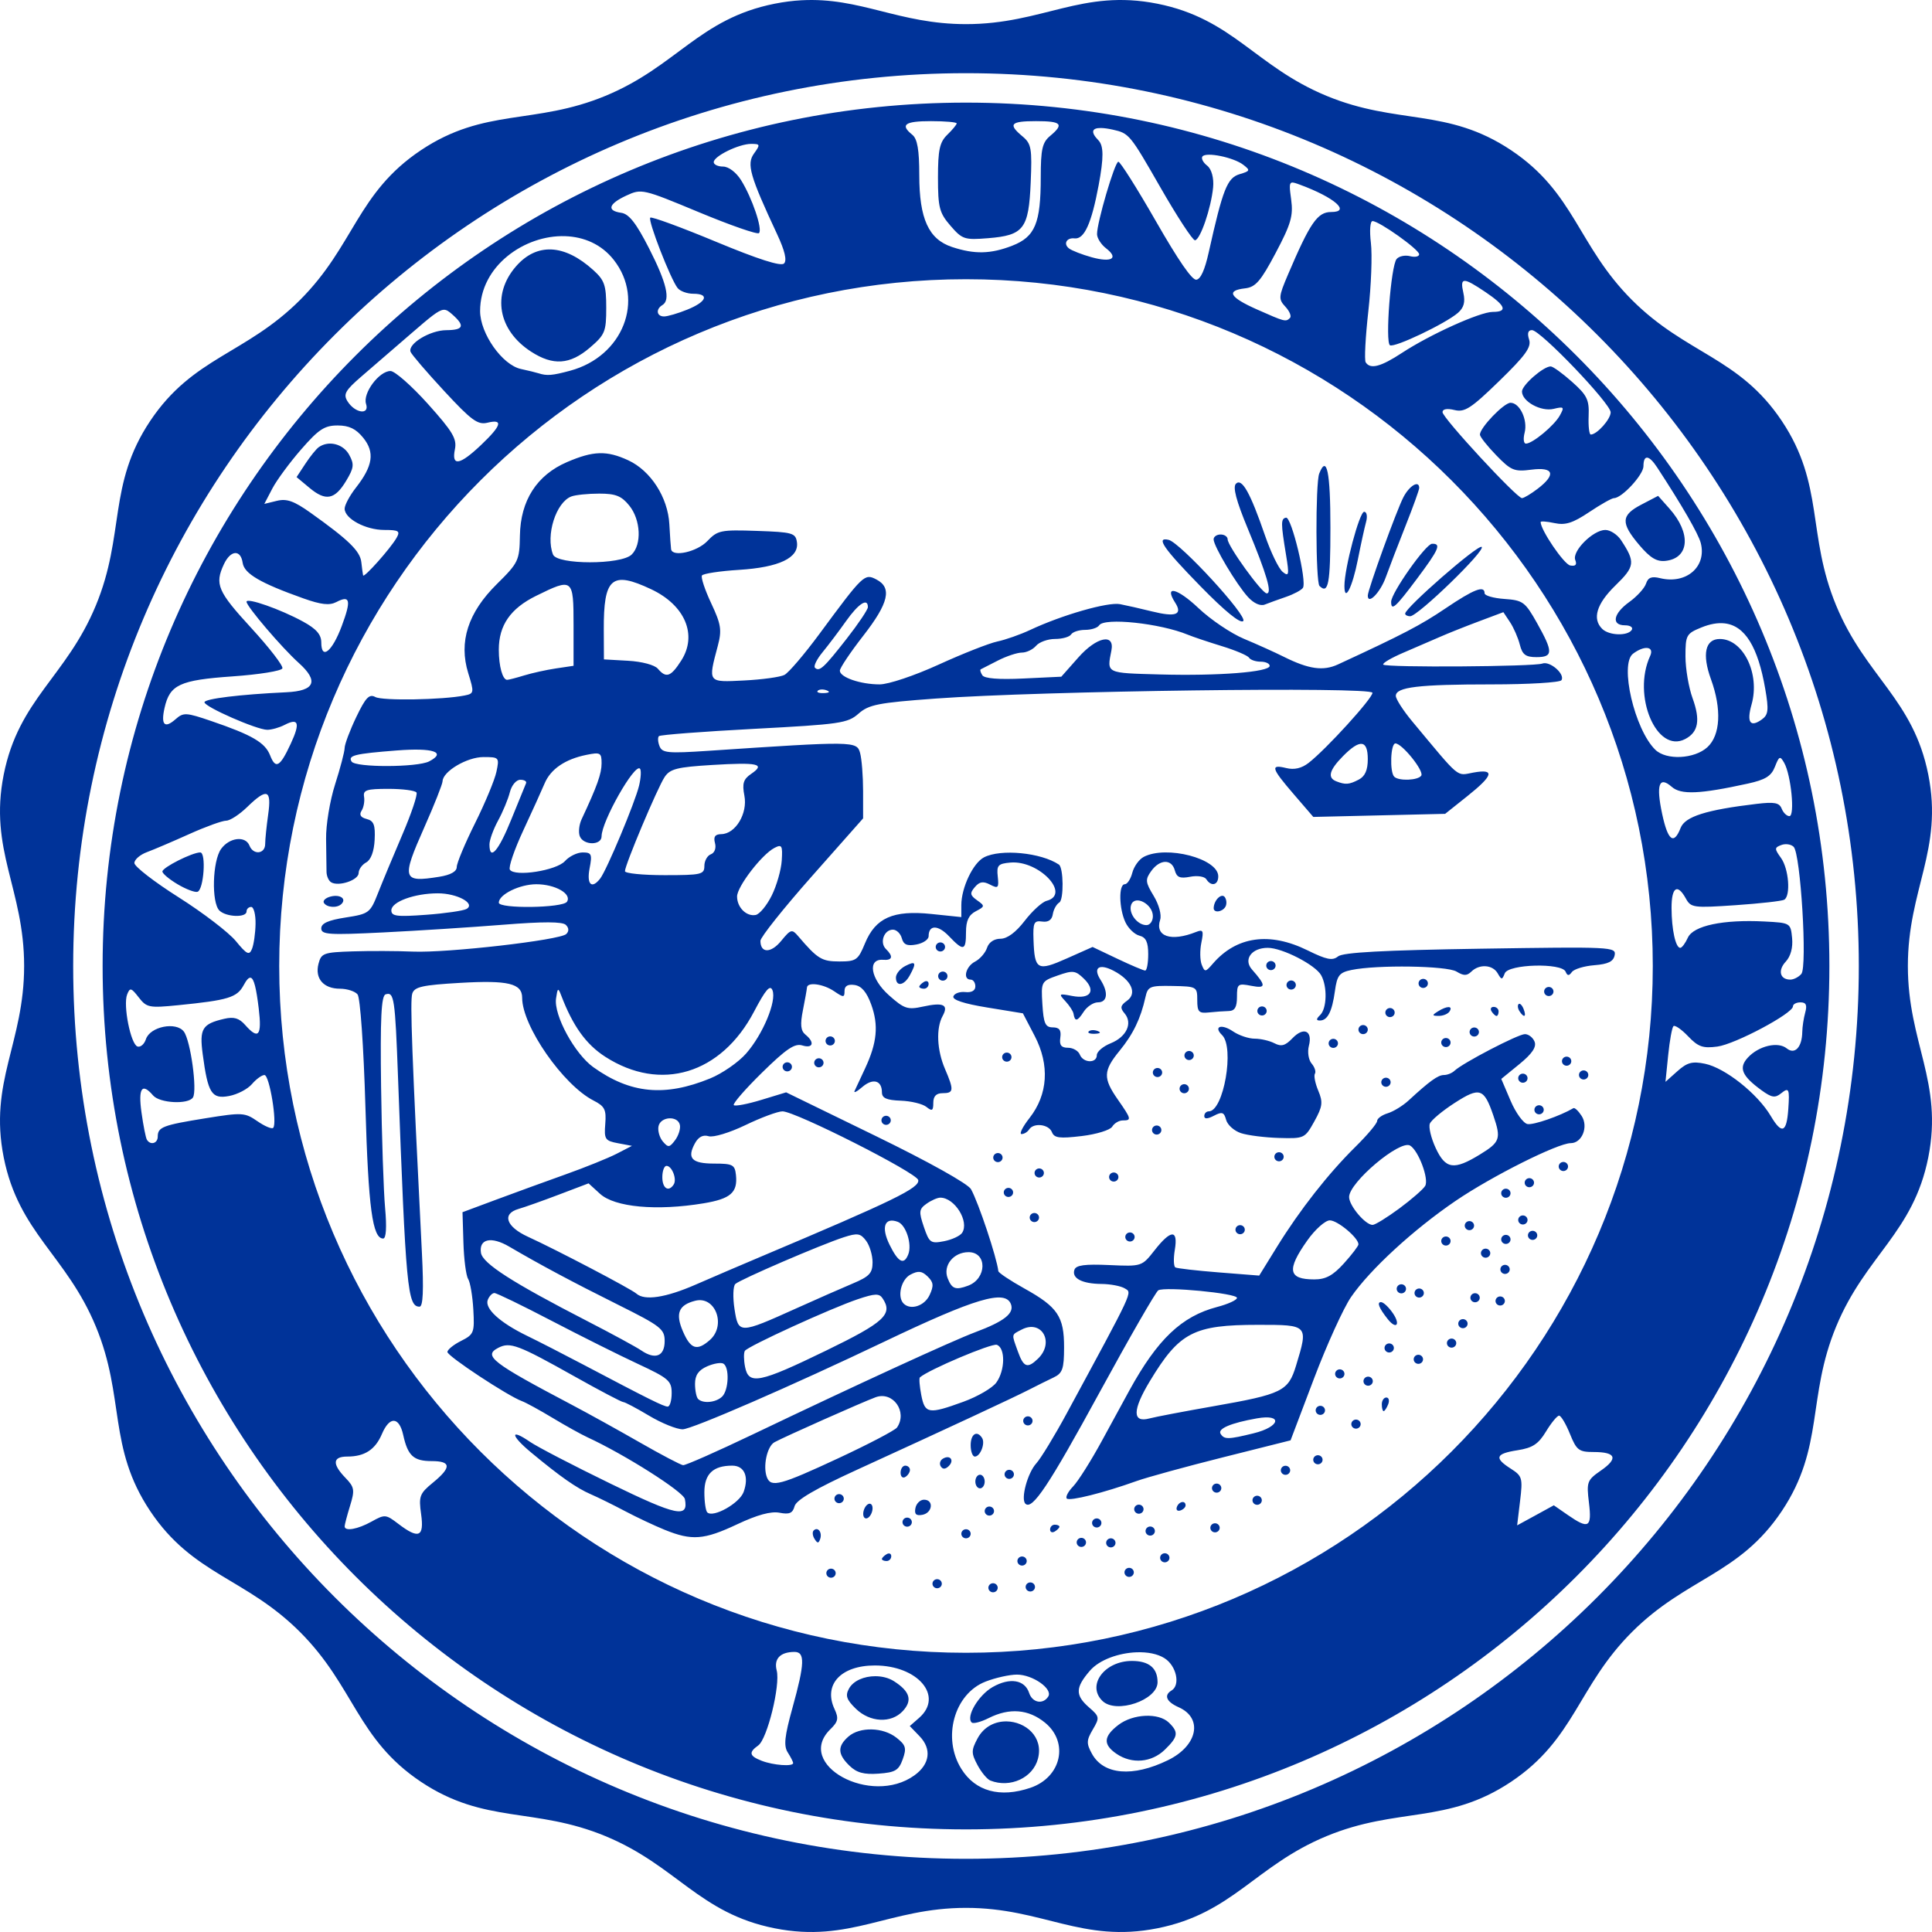 <?xml version="1.0" encoding="UTF-8" standalone="no"?>
<!-- Created with Inkscape (http://www.inkscape.org/) -->
<svg
   xmlns:dc="http://purl.org/dc/elements/1.1/"
   xmlns:cc="http://web.resource.org/cc/"
   xmlns:rdf="http://www.w3.org/1999/02/22-rdf-syntax-ns#"
   xmlns:svg="http://www.w3.org/2000/svg"
   xmlns="http://www.w3.org/2000/svg"
   xmlns:sodipodi="http://inkscape.sourceforge.net/DTD/sodipodi-0.dtd"
   xmlns:inkscape="http://www.inkscape.org/namespaces/inkscape"
   width="1000px"
   height="1000px"
   id="svg9950"
   sodipodi:version="0.32"
   inkscape:version="0.42.2"
   sodipodi:docbase="/custom/usr/codebase/pov/Pegasus"
   sodipodi:docname="Hampton.svg">
  <defs
     id="defs9952" />
  <sodipodi:namedview
     id="base"
     pagecolor="#ffffff"
     bordercolor="#666666"
     borderopacity="1.0"
     inkscape:pageopacity="0.0"
     inkscape:pageshadow="2"
     inkscape:zoom="0.60552614"
     inkscape:cx="518.39484"
     inkscape:cy="461.03695"
     inkscape:document-units="px"
     inkscape:current-layer="layer1"
     showguides="true"
     inkscape:guide-bbox="false"
     inkscape:guide-points="false"
     guidetolerance="5px"
     inkscape:window-width="1012"
     inkscape:window-height="743"
     inkscape:window-x="0"
     inkscape:window-y="0">
    <sodipodi:guide
       orientation="vertical"
       position="500"
       id="guide11710" />
    <sodipodi:guide
       orientation="horizontal"
       position="500"
       id="guide11712" />
  </sodipodi:namedview>
  <g
     inkscape:groupmode="layer"
     id="layer2"
     inkscape:label="Circles"
     style="display:inline" />
  <g
     inkscape:label="Layer 1"
     inkscape:groupmode="layer"
     id="layer1"
     style="display:inline">
    <path
       id="path10943"
       style="fill:#003399;fill-opacity:1;fill-rule:evenodd;stroke:none;stroke-opacity:1"
       d="M 344.026,791.821 C 338.706,789.664 329.456,785.305 323.471,782.134 C 317.486,778.963 309.522,775.039 305.774,773.415 C 298.418,770.227 290.031,764.358 274.915,751.819 C 264.199,742.93 263.811,739.054 274.363,746.315 C 278.097,748.885 296.799,758.597 315.923,767.899 C 350.39,784.662 356.482,785.929 354.499,775.919 C 353.746,772.117 323.301,752.806 304.125,743.968 C 300.8,742.435 292.639,737.898 285.989,733.885 C 279.339,729.872 272.207,725.973 270.14,725.219 C 262.857,722.565 231.579,701.934 231.579,699.784 C 231.579,698.587 234.76,696.008 238.648,694.054 C 245.308,690.705 245.674,689.766 244.989,677.777 C 244.589,670.779 243.379,663.666 242.301,661.97 C 241.223,660.274 240.127,651.81 239.865,643.162 L 239.39,627.437 L 256.644,621.008 C 266.133,617.472 282.331,611.572 292.639,607.897 C 302.947,604.222 314.917,599.387 319.24,597.153 L 327.098,593.092 L 319.844,591.729 C 313.182,590.478 312.646,589.661 313.285,581.731 C 313.88,574.34 313.008,572.599 307.239,569.655 C 291.492,561.622 270.27,531.093 270.27,516.473 C 270.27,509.023 263.066,507.287 238.145,508.732 C 218.58,509.867 214.53,510.774 213.387,514.276 C 212.18,517.972 213.209,545.614 218.391,648.703 C 219.352,667.824 218.972,676.328 217.156,676.328 C 210.943,676.328 210.053,666.843 206.014,557.6 C 204.497,516.559 204.001,513.248 199.589,514.677 C 197.346,515.404 196.774,527.096 197.25,562.481 C 197.597,588.244 198.531,616.464 199.324,625.193 C 200.236,635.216 199.869,641.062 198.33,641.062 C 192.798,641.062 190.674,625.309 189.137,572.882 C 188.222,541.636 186.455,516.356 185.071,514.694 C 183.724,513.078 179.625,511.755 175.96,511.755 C 167.442,511.755 162.889,506.467 164.854,498.855 C 166.276,493.348 167.485,492.912 182.656,492.427 C 191.609,492.141 205.564,492.193 213.667,492.543 C 231.413,493.309 289.836,486.62 293.099,483.448 C 294.581,482.007 294.501,480.299 292.878,478.721 C 291.109,477.001 281.224,476.978 260.353,478.647 C 243.862,479.965 215.951,481.755 198.329,482.625 C 170.178,484.014 166.287,483.759 166.287,480.527 C 166.287,477.91 169.92,476.286 178.87,474.901 C 190.972,473.028 191.611,472.55 195.611,462.379 C 197.898,456.563 203.597,442.872 208.275,431.956 C 212.953,421.04 216.238,411.254 215.574,410.209 C 214.91,409.164 208.377,408.31 201.057,408.31 C 189.728,408.31 187.851,408.922 188.444,412.424 C 188.826,414.687 188.241,417.932 187.143,419.635 C 185.799,421.72 186.659,423.117 189.772,423.908 C 193.483,424.852 194.303,426.981 193.919,434.674 C 193.62,440.679 191.982,445.057 189.537,446.387 C 187.39,447.555 185.633,450.025 185.633,451.876 C 185.633,455.531 175.308,459.02 171.415,456.681 C 170.094,455.887 169.01,453.407 169.007,451.17 C 169.003,448.932 168.902,441.283 168.781,434.171 C 168.661,427.059 170.763,414.364 173.452,405.959 C 176.141,397.554 178.361,389.09 178.384,387.15 C 178.407,385.211 181.116,378.006 184.404,371.14 C 189.242,361.036 191.125,359.061 194.286,360.781 C 197.967,362.784 229.08,362.257 240.414,359.999 C 245.419,359.003 245.495,358.55 242.355,348.407 C 237.346,332.224 242.22,317.073 257.189,302.297 C 268.339,291.292 268.894,290.124 269.107,277.237 C 269.407,259.064 277.839,245.902 293.494,239.17 C 307.107,233.315 314.04,233.109 325.135,238.227 C 336.805,243.611 345.7,257.426 346.454,271.34 C 346.788,277.494 347.194,283.323 347.357,284.293 C 348.063,288.499 360.798,285.637 366.092,280.083 C 371.431,274.483 373.033,274.152 391.761,274.793 C 410.207,275.424 411.793,275.87 412.488,280.617 C 413.673,288.712 403.331,293.661 382.517,294.959 C 372.59,295.579 363.957,296.89 363.331,297.874 C 362.706,298.858 364.858,305.329 368.114,312.255 C 373.231,323.141 373.696,326.123 371.54,334.252 C 366.429,353.527 366.153,353.163 385.135,352.214 C 394.445,351.749 403.839,350.456 406.01,349.341 C 408.181,348.226 416.342,338.664 424.146,328.093 C 446.883,297.296 447.468,296.735 453.605,299.928 C 461.85,304.218 460.002,312.14 446.799,329.095 C 440.149,337.636 434.708,345.755 434.708,347.137 C 434.708,350.562 445.352,354.236 455.275,354.236 C 459.867,354.236 473.283,349.74 485.95,343.957 C 498.333,338.304 511.954,332.94 516.219,332.037 C 520.485,331.135 528.121,328.448 533.19,326.068 C 549.669,318.327 573.431,311.503 579.711,312.707 C 583.085,313.355 590.541,315.049 596.279,316.473 C 608.604,319.531 612.256,318.142 608.257,311.915 C 602.329,302.687 609.329,304.349 620.361,314.789 C 626.648,320.739 637.233,327.877 643.883,330.652 C 650.533,333.427 659.783,337.598 664.438,339.922 C 677.398,346.39 684.874,347.45 692.543,343.905 C 726.265,328.317 735.252,323.631 748.203,314.887 C 762.938,304.94 768.421,302.822 768.421,307.08 C 768.421,308.299 773.046,309.621 778.698,310.019 C 788.278,310.693 789.423,311.54 795.569,322.497 C 803.984,337.499 803.941,340.13 795.283,340.13 C 789.664,340.13 787.97,338.86 786.656,333.664 C 785.757,330.108 783.474,324.873 781.583,322.029 L 778.144,316.86 L 765.423,321.63 C 758.427,324.253 749.438,327.838 745.448,329.596 C 741.458,331.353 732.919,335.045 726.472,337.799 C 720.024,340.553 715.306,343.348 715.986,344.008 C 717.609,345.586 793.974,345.075 798.31,343.457 C 802.239,341.991 810.201,348.928 808.201,352.074 C 807.445,353.263 791.248,354.236 772.208,354.236 C 734.145,354.236 722.475,355.632 722.475,360.185 C 722.475,361.841 726.305,367.792 730.985,373.409 C 756.275,403.764 753.605,401.526 762.573,399.89 C 773.933,397.818 773.041,401.286 759.422,412.141 L 748.005,421.24 L 713.884,422.04 L 679.763,422.84 L 669.682,411.134 C 657.95,397.511 657.371,395.501 665.772,397.55 C 669.92,398.563 673.712,397.683 677.343,394.866 C 686.387,387.85 710.384,361.508 710.384,358.596 C 710.384,355.319 539.003,357.576 484.282,361.574 C 454.501,363.749 449.699,364.689 444.381,369.38 C 438.767,374.332 434.909,374.894 390.334,377.249 C 363.933,378.644 341.762,380.339 341.066,381.015 C 340.37,381.692 340.508,384.036 341.371,386.224 C 342.759,389.739 345.681,390.019 366.457,388.63 C 442.33,383.555 443.483,383.571 445.184,389.749 C 446.036,392.845 446.735,401.727 446.737,409.485 L 446.741,423.591 L 420.17,453.61 C 405.556,470.12 393.599,485.134 393.599,486.973 C 393.599,493.449 399.03,493.474 404.321,487.023 C 409.297,480.956 409.912,480.783 413.121,484.541 C 423.202,496.347 425.321,497.649 434.446,497.649 C 443.152,497.649 444.143,496.952 447.69,488.333 C 453.156,475.053 462.265,471.009 482.072,473.072 L 497.582,474.686 L 497.582,468.459 C 497.582,459.47 503.639,446.715 509.309,443.764 C 517.926,439.281 538.833,441.296 548.084,447.502 C 550.494,449.118 550.68,465.694 548.304,467.121 C 546.83,468.007 545.312,470.742 544.929,473.198 C 544.469,476.159 542.608,477.437 539.411,476.99 C 535.188,476.399 534.632,477.574 534.94,486.434 C 535.483,502.072 536.92,502.879 552.151,496.1 L 565.516,490.151 L 578.341,496.251 C 585.394,499.606 591.872,502.351 592.737,502.351 C 593.602,502.351 594.31,498.549 594.31,493.902 C 594.31,487.614 593.149,485.158 589.768,484.299 C 587.271,483.664 584.006,480.539 582.514,477.355 C 579.17,470.22 578.953,457.681 582.173,457.681 C 583.478,457.681 585.235,455.009 586.078,451.742 C 586.922,448.475 589.591,444.772 592.011,443.513 C 603.745,437.408 630.534,444.393 630.568,453.567 C 630.585,458.164 626.915,459.07 624.387,455.094 C 623.472,453.655 619.764,453.085 616.034,453.81 C 610.762,454.835 609.061,454.131 608.09,450.52 C 606.469,444.495 600.332,444.661 595.873,450.851 C 592.697,455.26 592.829,456.605 597.134,463.7 C 599.864,468.198 601.315,473.55 600.49,476.076 C 597.671,484.714 606.114,487.579 619.087,482.386 C 622.725,480.93 623.104,481.697 621.823,487.924 C 621.005,491.9 621.09,497.037 622.012,499.34 C 623.585,503.269 623.937,503.237 627.74,498.824 C 639.974,484.624 657.115,482.207 676.801,491.905 C 686.67,496.767 689.686,497.364 692.582,495.028 C 695.158,492.95 715.854,491.834 766.387,491.049 C 834.205,489.995 836.582,490.11 835.747,494.391 C 835.104,497.683 832.404,499.021 825.26,499.587 C 819.968,500.007 814.726,501.594 813.61,503.114 C 812.072,505.208 811.283,505.165 810.354,502.939 C 808.4,498.256 780.756,498.998 778.867,503.784 C 777.494,507.262 777.197,507.262 775.195,503.784 C 772.612,499.296 765.745,498.84 761.59,502.88 C 759.252,505.152 757.627,505.152 753.884,502.88 C 748.907,499.858 712.734,499.315 699.502,502.063 C 693.226,503.367 692.073,504.836 690.954,512.953 C 689.48,523.636 687.142,528.212 683.157,528.212 C 681.17,528.212 681.21,527.423 683.3,525.391 C 686.799,521.989 687.099,510.724 683.847,504.817 C 680.881,499.428 663.707,490.596 656.196,490.596 C 647.812,490.596 643.427,496.607 648.018,501.807 C 655.467,510.245 655.397,511.76 647.631,510.25 C 640.694,508.902 640.256,509.244 640.256,516.017 C 640.256,521.275 639.114,523.241 636.024,523.304 C 633.697,523.351 629.072,523.682 625.747,524.038 C 620.494,524.601 619.701,523.762 619.701,517.633 C 619.701,510.719 619.45,510.575 606.962,510.339 C 595.116,510.116 594.127,510.528 592.861,516.217 C 590.408,527.232 586.518,535.277 579.476,543.892 C 570.988,554.276 570.856,558.049 578.592,569.132 C 585.636,579.224 585.803,579.935 581.13,579.935 C 579.201,579.935 576.753,581.383 575.689,583.152 C 574.626,584.921 567.494,587.114 559.842,588.024 C 548.366,589.39 545.673,589.032 544.469,585.983 C 542.847,581.873 534.973,580.977 532.646,584.637 C 531.824,585.93 530.072,586.988 528.753,586.988 C 527.433,586.988 529.294,583.241 532.887,578.661 C 542.442,566.482 543.395,551.25 535.546,536.19 L 529.452,524.498 L 510.958,521.477 C 498.842,519.498 492.812,517.503 493.475,515.693 C 494.032,514.174 496.816,513.183 499.662,513.491 C 502.889,513.84 504.836,512.734 504.836,510.552 C 504.836,508.628 503.748,507.053 502.418,507.053 C 498.179,507.053 499.823,500.258 504.673,497.734 C 507.243,496.397 510.036,493.186 510.881,490.598 C 511.815,487.737 514.54,485.894 517.836,485.894 C 521.327,485.894 525.785,482.6 530.368,476.635 C 534.281,471.543 539.387,466.881 541.714,466.275 C 554.557,462.935 537.743,445.16 522.973,446.462 C 516.587,447.025 515.804,447.893 516.437,453.709 C 517.078,459.598 516.645,460.051 512.459,457.873 C 508.875,456.008 507.008,456.313 504.577,459.161 C 501.897,462.301 502.08,463.381 505.732,465.978 C 509.86,468.912 509.825,469.192 505.036,471.684 C 501.421,473.565 500,476.603 500,482.45 C 500,492.183 498.733,492.49 491.198,484.586 C 485.509,478.618 480.654,478.616 480.654,484.583 C 480.654,486.295 477.799,488.227 474.31,488.876 C 469.516,489.767 467.674,488.972 466.773,485.623 C 466.117,483.186 464.042,481.192 462.16,481.192 C 457.559,481.192 455.156,487.906 458.569,491.224 C 462.512,495.057 461.945,497.176 457.078,496.8 C 448.859,496.166 450.573,506.648 460.073,515.108 C 468.003,522.169 469.746,522.756 477.654,521.022 C 488.301,518.687 491.126,520.016 487.916,525.85 C 484.431,532.18 484.928,543.511 489.118,553.261 C 493.852,564.276 493.703,565.829 487.909,565.829 C 484.592,565.829 483.073,567.396 483.073,570.819 C 483.073,574.944 482.456,575.311 479.516,572.939 C 477.56,571.361 471.581,569.909 466.23,569.713 C 458.855,569.442 456.496,568.393 456.486,565.38 C 456.465,559.147 451.808,557.904 446.294,562.66 C 443.523,565.049 441.745,565.947 442.342,564.653 C 442.939,563.36 445.377,558.13 447.759,553.031 C 453.97,539.741 454.842,530.716 450.954,519.984 C 448.604,513.495 445.932,510.347 442.337,509.828 C 438.821,509.321 437.127,510.32 437.127,512.9 C 437.127,516.382 436.646,516.397 431.752,513.064 C 426.142,509.243 417.857,508.127 417.676,511.167 C 417.618,512.137 416.678,517.417 415.586,522.9 C 414.107,530.335 414.441,533.546 416.901,535.531 C 421.849,539.523 420.871,542.843 415.257,541.111 C 411.368,539.91 406.934,542.906 394.429,555.184 C 385.691,563.763 379.114,571.338 379.812,572.017 C 380.511,572.697 386.892,571.485 393.991,569.324 L 406.899,565.396 L 453.434,588.074 C 480.866,601.443 501.053,612.72 502.607,615.544 C 506.543,622.695 515.911,650.788 516.742,657.935 C 516.844,658.809 522.903,662.849 530.206,666.912 C 547.488,676.524 550.787,681.421 550.763,697.422 C 550.747,708.544 549.963,710.788 545.323,712.987 C 542.34,714.401 536.636,717.234 532.646,719.283 C 524.664,723.383 491.389,738.874 443.566,760.755 C 422.038,770.604 412.139,776.383 411.271,779.608 C 410.294,783.242 408.592,783.981 403.488,782.989 C 399.073,782.131 391.96,784.071 381.548,788.975 C 364.368,797.065 358.129,797.539 344.026,791.821 z M 384.898,772.236 C 387.768,764.314 385.303,758.614 379.007,758.614 C 369.088,758.614 364.58,762.925 364.58,772.411 C 364.58,777.322 365.256,781.997 366.081,782.799 C 369.134,785.767 382.768,778.114 384.898,772.236 z M 434.016,754.739 C 449.692,747.435 463.317,740.294 464.294,738.869 C 469.882,730.722 462.186,719.895 453.175,723.226 C 446.168,725.816 405.705,743.816 400.854,746.501 C 397.009,748.629 394.77,759.116 396.97,764.69 C 399.088,770.056 403.932,768.755 434.016,754.739 z M 389.835,742.357 C 443.529,716.677 492.995,693.954 504.836,689.528 C 519.838,683.921 525.118,679.74 523.232,674.961 C 520.235,667.368 504.754,671.972 457.681,694.457 C 410.056,717.205 358.06,739.806 353.35,739.806 C 350.257,739.806 342.42,736.632 335.935,732.752 C 329.451,728.873 323.44,725.699 322.578,725.699 C 321.716,725.699 310.433,719.762 297.505,712.506 C 268.064,695.981 264,694.458 257.865,697.651 C 249.979,701.753 254.577,705.306 296.094,727.189 C 304.312,731.52 320.091,740.254 331.158,746.598 C 342.225,752.942 352.307,758.24 353.562,758.373 C 354.817,758.505 371.14,751.298 389.835,742.357 z M 498.679,725.538 C 506.033,722.863 513.691,718.396 515.697,715.611 C 520.276,709.255 520.44,697.748 515.976,696.082 C 513.375,695.112 480.631,708.961 476.132,712.935 C 475.64,713.369 475.961,717.477 476.846,722.063 C 478.73,731.826 480.582,732.121 498.679,725.538 z M 347.653,721.068 C 347.653,714.719 346.065,713.347 330.121,705.927 C 320.478,701.439 300.296,691.356 285.271,683.521 C 270.247,675.685 257.033,669.274 255.907,669.274 C 254.781,669.274 253.237,670.854 252.475,672.784 C 250.718,677.237 258.666,684.541 272.689,691.358 C 278.674,694.268 291.732,700.953 301.707,706.215 C 335.865,724.232 343.539,728.05 345.595,728.05 C 346.727,728.05 347.653,724.908 347.653,721.068 z M 373.77,722.878 C 377.192,719.551 377.651,707.757 374.434,705.824 C 373.204,705.085 369.395,705.721 365.971,707.239 C 361.541,709.201 359.744,711.811 359.744,716.281 C 359.744,719.737 360.469,723.27 361.356,724.132 C 363.923,726.627 370.608,725.952 373.77,722.878 z M 427.454,699.128 C 457.845,684.367 462.316,680.238 456.819,672.01 C 455.079,669.406 452.902,669.477 444.109,672.425 C 430.28,677.06 387.054,696.82 385.542,699.198 C 384.898,700.211 384.942,703.944 385.639,707.492 C 387.5,716.954 393.027,715.849 427.454,699.128 z M 537.309,703.197 C 545.96,694.786 539.197,682.787 528.843,688.174 C 523.356,691.029 523.504,690.192 526.837,699.487 C 529.825,707.82 531.825,708.528 537.309,703.197 z M 344.026,694.151 C 344.026,687.912 342.04,686.364 319.844,675.301 C 296.305,663.569 279.726,654.716 263.559,645.245 C 254.269,639.803 247.833,641.212 248.941,648.447 C 249.785,653.957 265.138,663.814 304.125,683.878 C 316.76,690.381 329.275,697.185 331.935,698.999 C 339.183,703.94 344.026,701.999 344.026,694.151 z M 367.413,693.596 C 376.027,686.017 370.307,670.61 359.866,673.264 C 351.248,675.455 349.481,679.808 353.454,689.053 C 357.456,698.364 360.768,699.442 367.413,693.596 z M 412.172,677.198 C 422.572,672.508 435.706,666.729 441.358,664.354 C 450,660.725 451.636,658.973 451.636,653.35 C 451.636,649.672 450.129,644.659 448.286,642.21 C 445.379,638.344 443.864,638.103 436.8,640.382 C 425.084,644.163 383.102,662.246 380.601,664.588 C 379.438,665.678 379.247,671.505 380.178,677.537 C 382.183,690.537 382.598,690.533 412.172,677.198 z M 481.135,670.363 C 483.406,665.517 483.223,663.711 480.156,660.729 C 477.161,657.817 475.326,657.61 471.264,659.724 C 466.368,662.271 464.251,671.351 467.757,674.76 C 471.39,678.292 478.517,675.95 481.135,670.363 z M 360.077,664.909 C 368.539,661.215 383.624,654.749 393.599,650.54 C 462.77,621.352 476.11,614.86 475.278,610.787 C 474.508,607.018 411.692,575.233 405.014,575.233 C 402.576,575.233 393.956,578.429 385.857,582.336 C 377.641,586.299 369.214,588.847 366.794,588.101 C 363.929,587.216 361.533,588.44 359.734,591.708 C 355.44,599.508 358.028,602.27 369.633,602.27 C 379.231,602.27 380.361,602.859 380.925,608.148 C 381.895,617.251 378.177,620.513 364.186,622.833 C 339.865,626.865 318.187,624.873 310.557,617.904 L 304.64,612.5 L 289.269,618.339 C 280.815,621.551 271.449,624.875 268.457,625.726 C 259.652,628.229 261.905,634.952 273.293,640.156 C 288.098,646.922 326.691,667.158 329.396,669.574 C 333.621,673.347 344.556,671.685 360.077,664.909 z M 501.078,665.471 C 510.863,661.821 511.058,648.115 501.325,648.115 C 493.497,648.115 487.942,655.062 490.517,661.634 C 492.687,667.172 494.629,667.877 501.078,665.471 z M 470.109,649.285 C 472.177,644.047 468.958,634.009 464.701,632.421 C 457.864,629.87 455.954,635.143 460.418,644.244 C 464.919,653.42 467.871,654.956 470.109,649.285 z M 498.011,638.088 C 501.803,632.228 494.136,619.903 486.7,619.903 C 485.213,619.903 482.012,621.314 479.587,623.038 C 475.665,625.826 475.51,627.153 478.185,635.034 C 480.987,643.287 481.706,643.796 488.663,642.444 C 492.771,641.645 496.978,639.685 498.011,638.088 z M 348.727,613.062 C 350.475,610.312 347.796,603.446 344.976,603.446 C 343.788,603.446 342.817,606.09 342.817,609.323 C 342.817,615.133 346.093,617.205 348.727,613.062 z M 351.922,582.332 C 350.927,577.309 341.855,577.845 340.836,582.987 C 340.376,585.312 341.392,588.846 343.094,590.84 C 345.861,594.081 346.531,594.012 349.409,590.185 C 351.18,587.83 352.311,584.296 351.922,582.332 z M 367.519,558.219 C 373.79,555.659 382.182,549.854 386.167,545.318 C 394.875,535.406 402.057,518.195 399.834,512.563 C 398.622,509.491 396.277,512.204 390.283,523.614 C 373.302,555.935 341.953,565.442 313.268,546.97 C 303.337,540.574 296.543,531.122 290.492,515.282 C 288.88,511.064 288.604,511.225 287.805,516.852 C 286.583,525.466 297.453,545.466 307.113,552.377 C 326.274,566.085 344.035,567.802 367.519,558.219 z M 567.71,546.13 C 567.71,544.348 570.938,541.589 574.884,540 C 583.116,536.685 586.402,529.586 582.06,524.5 C 579.651,521.677 579.902,520.431 583.375,517.961 C 588.732,514.153 585.619,507.266 576.364,502.45 C 568.877,498.555 565.577,500.842 569.615,507.128 C 573.813,513.664 573.231,518.808 568.291,518.808 C 565.951,518.808 562.611,521.027 560.869,523.739 C 557.667,528.725 556.329,528.968 555.648,524.686 C 555.442,523.393 553.543,520.476 551.428,518.203 C 547.823,514.331 548.043,514.161 554.935,515.501 C 564.425,517.347 567.492,512.85 561.028,506.565 C 556.64,502.299 555.352,502.141 547.493,504.903 C 538.921,507.917 538.817,508.112 539.542,519.848 C 540.154,529.751 541.054,531.744 544.925,531.768 C 548.345,531.789 549.373,533.187 548.817,537.058 C 548.255,540.962 549.279,542.319 552.79,542.319 C 555.391,542.319 558.146,543.906 558.911,545.845 C 560.658,550.271 567.71,550.5 567.71,546.13 z M 563.528,533.845 C 564.332,533.064 566.418,532.98 568.163,533.659 C 570.092,534.41 569.519,534.967 566.702,535.08 C 564.153,535.182 562.725,534.626 563.528,533.845 z M 596.728,474.221 C 596.728,467.997 587.566,463.057 585.54,468.19 C 583.858,472.452 588.57,478.841 593.397,478.841 C 595.229,478.841 596.728,476.762 596.728,474.221 z M 241.538,470.44 C 246.252,467.608 236.593,462.383 226.641,462.383 C 214.57,462.383 202.561,466.771 202.561,471.181 C 202.561,474.256 205.349,474.612 220.616,473.49 C 230.547,472.759 239.962,471.387 241.538,470.44 z M 399.445,463.527 C 401.999,458.373 404.334,450.21 404.635,445.388 C 405.12,437.609 404.692,436.876 400.835,438.883 C 394.297,442.285 381.508,458.915 381.508,464.015 C 381.508,469.679 386.337,474.485 391.127,473.588 C 393.147,473.21 396.89,468.682 399.445,463.527 z M 293.47,466.729 C 296.07,462.638 287.376,457.681 277.601,457.681 C 268.977,457.681 258.179,462.984 258.179,467.219 C 258.179,470.465 291.388,470.004 293.47,466.729 z M 310.652,454.743 C 314.035,450.387 328.703,415.352 330.781,406.664 C 331.77,402.526 331.972,398.55 331.23,397.829 C 328.426,395.102 311.38,425.19 311.38,432.867 C 311.38,437.673 302,437.648 300.101,432.837 C 299.301,430.81 299.728,426.843 301.051,424.021 C 309.076,406.894 311.38,400.445 311.38,395.112 C 311.38,389.601 310.758,389.254 303.521,390.721 C 292.515,392.952 285.012,398.077 281.893,405.495 C 280.426,408.983 275.453,419.939 270.843,429.843 C 266.232,439.747 263.111,448.876 263.908,450.13 C 266.357,453.983 288.003,450.615 292.422,445.695 C 294.63,443.236 298.76,441.224 301.6,441.224 C 306.19,441.224 306.587,442.136 305.175,449.453 C 303.565,457.794 306.26,460.397 310.652,454.743 z M 227.347,453.821 C 233.264,452.871 236.415,451.102 236.415,448.734 C 236.415,446.737 240.671,436.56 245.871,426.119 C 251.072,415.677 256.055,403.696 256.945,399.493 C 258.522,392.047 258.351,391.852 250.234,391.852 C 241.738,391.852 229.236,399.245 229.073,404.366 C 229.024,405.888 224.785,416.593 219.653,428.155 C 207.692,455.098 208.231,456.893 227.347,453.821 z M 364.58,448.203 C 364.58,445.577 366.092,442.863 367.94,442.174 C 369.883,441.449 370.784,439.001 370.077,436.37 C 369.193,433.085 370.108,431.799 373.367,431.746 C 380.713,431.626 387.069,421.032 385.299,411.859 C 384.071,405.497 384.76,403.307 388.866,400.51 C 396.36,395.407 392.365,394.505 368.636,395.945 C 350.442,397.048 346.819,397.966 344.008,402.186 C 340.326,407.715 323.471,447.714 323.471,450.924 C 323.471,452.054 332.721,452.979 344.026,452.979 C 363.074,452.979 364.58,452.629 364.58,448.203 z M 264.618,424.206 C 268.392,414.847 271.842,406.383 272.286,405.398 C 272.729,404.413 271.389,403.608 269.309,403.608 C 267.189,403.608 264.811,406.449 263.9,410.073 C 263.005,413.629 260.264,420.226 257.808,424.732 C 255.352,429.239 253.343,434.793 253.343,437.075 C 253.343,445.881 258.041,440.519 264.618,424.206 z M 703.288,403.525 C 706.531,401.838 707.966,398.593 707.966,392.945 C 707.966,382.903 703.962,382.419 695.118,391.393 C 688.025,398.591 686.963,402.566 691.643,404.402 C 696.404,406.269 698.286,406.128 703.288,403.525 z M 735.649,401.456 C 737.175,399.055 725.716,384.799 722.26,384.799 C 719.738,384.799 719.229,399.668 721.669,402.04 C 724.055,404.36 734.068,403.941 735.649,401.456 z M 222.133,394.086 C 231.276,389.328 224.268,386.963 205.389,388.434 C 183.539,390.136 179.977,391.012 181.995,394.187 C 183.987,397.32 216.073,397.239 222.133,394.086 z M 427.907,357.332 C 426.162,356.653 424.076,356.736 423.272,357.518 C 422.469,358.299 423.897,358.854 426.446,358.752 C 429.263,358.64 429.836,358.082 427.907,357.332 z M 271.308,349.604 C 275.392,348.349 282.815,346.714 287.802,345.971 L 296.871,344.619 L 296.871,323.566 C 296.871,299.321 296.509,299.038 277.5,308.403 C 264.201,314.955 258.179,323.648 258.179,336.294 C 258.179,344.816 260.138,351.885 262.498,351.885 C 263.259,351.885 267.223,350.858 271.308,349.604 z M 558.188,340.258 C 567.615,329.617 577.049,327.644 575.261,336.688 C 572.895,348.662 572.193,348.315 600.356,349.094 C 630.589,349.93 657.183,347.848 657.183,344.645 C 657.183,343.454 655.071,342.481 652.49,342.481 C 649.908,342.481 647.204,341.55 646.481,340.412 C 645.758,339.274 639.436,336.588 632.434,334.444 C 625.431,332.299 617.525,329.644 614.865,328.543 C 600.499,322.6 571.552,319.531 568.919,323.672 C 568.097,324.966 564.832,326.023 561.664,326.023 C 558.496,326.023 555.232,327.081 554.41,328.375 C 553.588,329.668 549.848,330.726 546.099,330.726 C 542.351,330.726 537.929,332.312 536.273,334.252 C 534.617,336.192 531.308,337.779 528.918,337.779 C 526.529,337.779 520.949,339.63 516.519,341.893 C 512.089,344.156 508.083,346.201 507.617,346.439 C 507.151,346.676 507.522,348.052 508.44,349.497 C 509.532,351.214 516.906,351.801 529.719,351.192 L 549.328,350.26 L 558.188,340.258 z M 352.619,341.893 C 361.104,328.647 354.597,313.254 337.016,304.98 C 316.599,295.37 312.393,298.983 312.518,326.023 L 312.589,341.305 L 325.088,342.009 C 332.269,342.414 338.825,344.164 340.498,346.123 C 344.818,351.185 347.199,350.354 352.619,341.893 z M 438.214,330.634 C 444.266,322.897 449.218,315.521 449.218,314.242 C 449.218,309.25 444.387,312.351 437.888,321.517 C 434.144,326.796 428.663,334.055 425.708,337.648 C 422.752,341.24 421,344.826 421.813,345.617 C 424.103,347.844 426.375,345.769 438.214,330.634 z M 326.925,287.063 C 332.267,281.87 331.654,269.03 325.714,261.687 C 321.673,256.693 318.665,255.492 310.193,255.492 C 304.413,255.492 297.923,256.15 295.77,256.953 C 287.772,259.937 282.333,277.122 286.247,287.039 C 288.346,292.356 321.462,292.375 326.925,287.063 z M 642.321,586.512 C 638.802,585.355 635.345,582.265 634.641,579.645 C 633.56,575.627 632.574,575.29 628.344,577.491 C 625.003,579.229 623.329,579.288 623.329,577.667 C 623.329,576.328 624.389,575.233 625.685,575.233 C 633.332,575.233 639.097,542.133 632.558,535.775 C 627.894,531.24 632.224,529.768 638.219,533.85 C 641.261,535.922 646.3,537.617 649.417,537.617 C 652.533,537.617 657.136,538.685 659.645,539.99 C 663.203,541.842 665.255,541.27 668.973,537.389 C 674.803,531.306 679.501,533.477 677.477,541.318 C 676.654,544.505 677.284,548.599 678.885,550.475 C 680.478,552.341 681.249,554.708 680.598,555.734 C 679.948,556.761 680.73,560.726 682.337,564.545 C 684.845,570.505 684.554,572.76 680.29,580.439 C 675.407,589.23 675.086,589.381 662.02,589.002 C 654.705,588.79 645.84,587.669 642.321,586.512 z M 621.37,303.45 C 602.12,283.75 598.069,277.852 604.863,279.418 C 610.836,280.794 645.985,319.043 643.498,321.461 C 642.014,322.903 634.027,316.402 621.37,303.45 z M 727.311,317.608 C 727.311,314.589 764.848,281.835 766.896,283.066 C 769.38,284.559 733.918,318.97 729.897,318.97 C 728.475,318.97 727.311,318.357 727.311,317.608 z M 645.983,309.048 C 640.026,302.563 628.165,282.676 628.165,279.172 C 628.165,277.786 629.797,276.652 631.792,276.652 C 633.787,276.652 635.42,277.773 635.42,279.144 C 635.42,282.581 653.069,307.016 655.632,307.126 C 658.593,307.253 655.701,297.351 645.823,273.544 C 639.85,259.147 637.99,252.053 639.741,250.351 C 642.839,247.338 647.123,254.989 654.776,277.205 C 657.776,285.915 661.885,294.376 663.908,296.008 C 667.153,298.626 667.358,297.594 665.653,287.225 C 662.921,270.614 662.92,268.485 665.647,267.938 C 668.472,267.37 676.573,301.068 674.383,304.276 C 673.568,305.469 669.637,307.568 665.647,308.941 C 661.657,310.313 656.708,312.105 654.649,312.922 C 652.37,313.826 648.981,312.311 645.983,309.048 z M 720.057,311.483 C 720.057,306.937 737.934,281.566 741.216,281.456 C 746.14,281.29 744.823,284.334 733.329,299.692 C 722.236,314.513 720.057,316.45 720.057,311.483 z M 707.966,308.278 C 707.966,305.268 722.953,263.897 726.45,257.256 C 729.589,251.293 734.549,248.424 734.579,252.554 C 734.586,253.523 731.442,262.252 727.592,271.95 C 723.742,281.648 719.099,293.73 717.274,298.8 C 714.424,306.718 707.966,313.294 707.966,308.278 z M 695.875,303.272 C 695.875,294.096 703.649,264.897 706.092,264.897 C 707.439,264.897 707.879,267.263 707.074,270.186 C 706.273,273.096 704.367,281.824 702.838,289.582 C 699.983,304.069 695.875,312.146 695.875,303.272 z M 682.978,303.297 C 680.962,301.338 680.836,250.167 682.833,245.105 C 686.753,235.175 688.62,244.218 688.62,273.125 C 688.62,302.14 687.569,307.761 682.978,303.297 z M 530.753,778.325 C 528.218,775.86 531.843,762.407 536.381,757.438 C 538.744,754.852 545.83,743.215 552.128,731.577 C 587.299,666.591 586.053,669.269 582.219,666.893 C 580.224,665.656 574.783,664.612 570.128,664.572 C 560.067,664.487 554.614,661.625 556.123,657.224 C 556.94,654.841 561.499,654.225 574.117,654.792 C 591.007,655.551 591.021,655.546 597.623,647.131 C 606.103,636.322 609.865,636.238 608.086,646.897 C 607.334,651.399 607.464,655.503 608.374,656.017 C 609.284,656.531 619.419,657.693 630.896,658.598 L 651.763,660.245 L 660.96,645.364 C 672.798,626.21 687.529,607.432 701.616,593.539 C 707.769,587.472 712.802,581.472 712.802,580.205 C 712.802,578.938 715.251,577.154 718.243,576.24 C 721.236,575.327 726.106,572.346 729.066,569.617 C 740.006,559.528 744.315,556.425 747.383,556.425 C 749.112,556.425 751.56,555.443 752.824,554.244 C 757.077,550.206 785.78,535.266 789.284,535.266 C 791.193,535.266 793.451,537.03 794.302,539.186 C 795.381,541.919 793.004,545.429 786.454,550.776 L 777.058,558.445 L 781.881,569.76 C 784.533,575.982 788.468,581.404 790.625,581.808 C 793.739,582.391 807.427,577.656 814.386,573.588 C 815.061,573.193 816.99,575.013 818.673,577.632 C 822.265,583.224 818.851,591.69 813.004,591.69 C 806.32,591.69 772.2,608.792 753.506,621.513 C 731.6,636.418 709.211,656.995 699.33,671.302 C 695.435,676.943 686.79,695.95 680.121,713.54 L 667.994,745.521 L 632.989,754.315 C 613.737,759.151 593.621,764.674 588.288,766.588 C 571.382,772.654 553.672,777.097 552.18,775.646 C 551.387,774.875 552.857,772.05 555.447,769.368 C 558.037,766.686 564.759,756.028 570.385,745.683 C 576.01,735.339 582.355,723.701 584.485,719.822 C 599.114,693.173 611.587,681.301 630.027,676.473 C 635.653,675 640.256,672.888 640.256,671.78 C 640.256,669.397 602.945,665.817 599.526,667.871 C 598.235,668.647 584.586,692.371 569.194,720.592 C 542.841,768.913 534.287,781.76 530.753,778.325 z M 648.858,741.877 C 662.704,738.488 664.17,731.728 650.533,734.15 C 637.034,736.549 630.107,739.506 631.789,742.152 C 633.687,745.138 635.67,745.106 648.858,741.877 z M 628.165,727.848 C 663.699,721.608 666.804,720.083 670.818,706.891 C 677.256,685.734 677.255,685.732 651.295,685.732 C 617.802,685.732 610.472,689.537 595.171,714.867 C 586.11,729.868 586.031,736.577 594.944,734.184 C 597.92,733.385 612.87,730.533 628.165,727.848 z M 695.624,653.911 C 699.752,649.34 703.129,644.912 703.129,644.071 C 703.129,640.697 692.342,631.658 688.315,631.658 C 685.95,631.658 680.699,636.345 676.645,642.073 C 665.853,657.324 666.744,662.221 680.309,662.221 C 686.222,662.221 689.942,660.203 695.624,653.911 z M 724.268,625.509 C 730.597,620.833 736.623,615.583 737.659,613.841 C 739.741,610.339 734.236,595.573 729.87,592.95 C 724.639,589.807 698.293,612.019 698.293,619.573 C 698.293,624.044 706.689,634.009 710.457,634.009 C 711.724,634.009 717.939,630.184 724.268,625.509 z M 766.051,597.538 C 776.48,591.138 777.069,589.41 772.94,577.347 C 768.107,563.23 765.908,562.515 752.961,570.853 C 746.593,574.954 740.798,579.79 740.084,581.6 C 739.37,583.409 740.722,589.065 743.088,594.168 C 748.204,605.196 752.537,605.832 766.051,597.538 z M 526.6,807.985 C 526.6,806.692 527.688,805.634 529.018,805.634 C 530.348,805.634 531.437,806.692 531.437,807.985 C 531.437,809.279 530.348,810.337 529.018,810.337 C 527.688,810.337 526.6,809.279 526.6,807.985 z M 456.472,806.949 C 456.472,806.379 457.56,805.258 458.89,804.459 C 460.221,803.66 461.309,804.126 461.309,805.496 C 461.309,806.865 460.221,807.985 458.89,807.985 C 457.56,807.985 456.472,807.519 456.472,806.949 z M 572.546,798.581 C 572.546,797.288 573.634,796.23 574.964,796.23 C 576.294,796.23 577.383,797.288 577.383,798.581 C 577.383,799.874 576.294,800.932 574.964,800.932 C 573.634,800.932 572.546,799.874 572.546,798.581 z M 421.609,796.546 C 420.567,794.907 420.368,792.932 421.166,792.156 C 423.33,790.051 425.69,793.146 424.521,796.555 C 423.702,798.944 423.132,798.943 421.609,796.546 z M 497.582,793.879 C 497.582,792.586 498.67,791.528 500,791.528 C 501.33,791.528 502.418,792.586 502.418,793.879 C 502.418,795.172 501.33,796.23 500,796.23 C 498.67,796.23 497.582,795.172 497.582,793.879 z M 543.528,791.667 C 543.528,790.298 544.616,789.177 545.946,789.177 C 547.276,789.177 548.364,789.644 548.364,790.214 C 548.364,790.784 547.276,791.905 545.946,792.704 C 544.616,793.503 543.528,793.036 543.528,791.667 z M 446.799,783.577 C 446.799,781.638 447.888,779.397 449.218,778.598 C 450.548,777.798 451.636,778.731 451.636,780.671 C 451.636,782.611 450.548,784.851 449.218,785.651 C 447.888,786.45 446.799,785.517 446.799,783.577 z M 473.818,780.574 C 474.289,778.194 476.292,776.247 478.269,776.247 C 483.453,776.247 482.704,783.078 477.412,784.069 C 474.18,784.674 473.195,783.716 473.818,780.574 z M 509.673,782.124 C 509.673,780.831 510.761,779.773 512.091,779.773 C 513.421,779.773 514.509,780.831 514.509,782.124 C 514.509,783.417 513.421,784.475 512.091,784.475 C 510.761,784.475 509.673,783.417 509.673,782.124 z M 609.122,780.067 C 610.133,777.117 613.656,776.432 613.656,779.185 C 613.656,780.155 612.431,781.345 610.935,781.83 C 609.439,782.315 608.623,781.522 609.122,780.067 z M 504.836,766.842 C 504.836,764.903 505.925,763.316 507.255,763.316 C 508.585,763.316 509.673,764.903 509.673,766.842 C 509.673,768.782 508.585,770.369 507.255,770.369 C 505.925,770.369 504.836,768.782 504.836,766.842 z M 466.145,762.279 C 466.145,760.263 467.233,758.614 468.563,758.614 C 469.893,758.614 470.982,759.609 470.982,760.826 C 470.982,762.043 469.893,763.692 468.563,764.491 C 467.233,765.291 466.145,764.295 466.145,762.279 z M 486.933,758.981 C 486.097,757.665 486.59,755.88 488.03,755.014 C 491.748,752.78 494.147,755.84 491.043,758.858 C 489.307,760.546 487.954,760.587 486.933,758.981 z M 502.418,748.034 C 502.418,742.224 505.695,740.152 508.329,744.295 C 510.077,747.045 507.398,753.912 504.578,753.912 C 503.39,753.912 502.418,751.267 502.418,748.034 z M 475.818,510.718 C 475.818,510.148 476.906,509.028 478.236,508.229 C 479.566,507.429 480.654,507.896 480.654,509.265 C 480.654,510.635 479.566,511.755 478.236,511.755 C 476.906,511.755 475.818,511.289 475.818,510.718 z M 463.727,505.96 C 463.727,504.066 465.903,501.384 468.563,500 C 474.008,497.167 474.53,498.255 470.896,504.857 C 467.945,510.219 463.727,510.868 463.727,505.96 z M 628.202,470.024 C 628.29,465.845 632.426,461.927 634.051,464.483 C 634.961,465.915 635.032,468.143 634.21,469.437 C 632.467,472.179 628.148,472.601 628.202,470.024 z M 167.666,467.353 C 166.938,466.207 168.505,464.719 171.149,464.047 C 176.05,462.801 179.498,465.214 176.701,467.933 C 174.458,470.113 169.207,469.776 167.666,467.353 z M 715.22,726.875 C 715.22,724.935 716.274,723.348 717.563,723.348 C 718.851,723.348 719.279,724.935 718.513,726.875 C 717.748,728.814 716.693,730.401 716.171,730.401 C 715.648,730.401 715.22,728.814 715.22,726.875 z M 718.311,682.793 C 713.786,677.105 712.54,673.977 714.8,673.977 C 716.055,673.977 718.865,676.621 721.044,679.854 C 725.025,685.762 722.68,688.285 718.311,682.793 z M 732.148,669.274 C 732.148,667.981 733.236,666.923 734.566,666.923 C 735.896,666.923 736.984,667.981 736.984,669.274 C 736.984,670.568 735.896,671.625 734.566,671.625 C 733.236,671.625 732.148,670.568 732.148,669.274 z M 659.602,598.743 C 659.602,597.45 660.69,596.392 662.02,596.392 C 663.35,596.392 664.438,597.45 664.438,598.743 C 664.438,600.037 663.35,601.094 662.02,601.094 C 660.69,601.094 659.602,600.037 659.602,598.743 z M 703.129,532.914 C 703.129,531.621 704.218,530.563 705.548,530.563 C 706.878,530.563 707.966,531.621 707.966,532.914 C 707.966,534.208 706.878,535.266 705.548,535.266 C 704.218,535.266 703.129,534.208 703.129,532.914 z M 744.239,523.51 C 748.975,520.535 752.176,520.535 750.284,523.51 C 749.462,524.803 746.95,525.845 744.701,525.825 C 741.177,525.794 741.113,525.474 744.239,523.51 z M 772.048,523.51 C 771.226,522.217 771.706,521.159 773.115,521.159 C 774.523,521.159 775.676,522.217 775.676,523.51 C 775.676,524.803 775.196,525.861 774.609,525.861 C 774.023,525.861 772.87,524.803 772.048,523.51 z M 786.458,523.354 C 785.581,521.975 785.383,520.342 786.017,519.726 C 786.65,519.11 787.813,520.238 788.601,522.233 C 790.236,526.376 788.843,527.105 786.458,523.354 z M 610.541,563.52 C 610.541,562.227 611.629,561.169 612.959,561.169 C 614.289,561.169 615.377,562.227 615.377,563.52 C 615.377,564.813 614.289,565.871 612.959,565.871 C 611.629,565.871 610.541,564.813 610.541,563.52 z M 613.057,546.328 C 613.057,545.035 614.145,543.977 615.475,543.977 C 616.805,543.977 617.893,545.035 617.893,546.328 C 617.893,547.621 616.805,548.679 615.475,548.679 C 614.145,548.679 613.057,547.621 613.057,546.328 z M 596.703,555.134 C 596.703,553.841 597.791,552.783 599.121,552.783 C 600.451,552.783 601.539,553.841 601.539,555.134 C 601.539,556.427 600.451,557.485 599.121,557.485 C 597.791,557.485 596.703,556.427 596.703,555.134 z M 596.284,584.906 C 596.284,583.613 597.372,582.555 598.702,582.555 C 600.032,582.555 601.12,583.613 601.12,584.906 C 601.12,586.199 600.032,587.257 598.702,587.257 C 597.372,587.257 596.284,586.199 596.284,584.906 z M 574.06,609.227 C 574.06,607.933 575.148,606.876 576.478,606.876 C 577.808,606.876 578.896,607.933 578.896,609.227 C 578.896,610.52 577.808,611.578 576.478,611.578 C 575.148,611.578 574.06,610.52 574.06,609.227 z M 639.474,636.483 C 639.474,635.19 640.562,634.132 641.892,634.132 C 643.222,634.132 644.31,635.19 644.31,636.483 C 644.31,637.776 643.222,638.834 641.892,638.834 C 640.562,638.834 639.474,637.776 639.474,636.483 z M 582.446,640.257 C 582.446,638.963 583.534,637.906 584.864,637.906 C 586.194,637.906 587.282,638.963 587.282,640.257 C 587.282,641.55 586.194,642.608 584.864,642.608 C 583.534,642.608 582.446,641.55 582.446,640.257 z M 532.966,630.193 C 532.966,628.9 534.054,627.842 535.384,627.842 C 536.714,627.842 537.802,628.9 537.802,630.193 C 537.802,631.486 536.714,632.544 535.384,632.544 C 534.054,632.544 532.966,631.486 532.966,630.193 z M 535.482,607.13 C 535.482,605.837 536.57,604.779 537.9,604.779 C 539.23,604.779 540.318,605.837 540.318,607.13 C 540.318,608.423 539.23,609.481 537.9,609.481 C 536.57,609.481 535.482,608.423 535.482,607.13 z M 519.547,617.194 C 519.547,615.901 520.636,614.843 521.966,614.843 C 523.296,614.843 524.384,615.901 524.384,617.194 C 524.384,618.487 523.296,619.545 521.966,619.545 C 520.636,619.545 519.547,618.487 519.547,617.194 z M 514.096,599.163 C 514.096,597.87 515.184,596.812 516.514,596.812 C 517.844,596.812 518.933,597.87 518.933,599.163 C 518.933,600.456 517.844,601.514 516.514,601.514 C 515.184,601.514 514.096,600.456 514.096,599.163 z M 518.709,547.167 C 518.709,545.874 519.797,544.816 521.127,544.816 C 522.457,544.816 523.545,545.874 523.545,547.167 C 523.545,548.46 522.457,549.518 521.127,549.518 C 519.797,549.518 518.709,548.46 518.709,547.167 z M 485.582,505.234 C 485.582,503.941 486.67,502.883 488,502.883 C 489.33,502.883 490.419,503.941 490.419,505.234 C 490.419,506.527 489.33,507.585 488,507.585 C 486.67,507.585 485.582,506.527 485.582,505.234 z M 484.324,490.139 C 484.324,488.845 485.412,487.787 486.742,487.787 C 488.072,487.787 489.161,488.845 489.161,490.139 C 489.161,491.432 488.072,492.49 486.742,492.49 C 485.412,492.49 484.324,491.432 484.324,490.139 z M 655.408,499.783 C 655.408,498.49 656.497,497.432 657.827,497.432 C 659.157,497.432 660.245,498.49 660.245,499.783 C 660.245,501.076 659.157,502.134 657.827,502.134 C 656.497,502.134 655.408,501.076 655.408,499.783 z M 665.891,509.847 C 665.891,508.554 666.98,507.496 668.31,507.496 C 669.64,507.496 670.728,508.554 670.728,509.847 C 670.728,511.14 669.64,512.198 668.31,512.198 C 666.98,512.198 665.891,511.14 665.891,509.847 z M 650.796,523.265 C 650.796,521.972 651.884,520.914 653.214,520.914 C 654.544,520.914 655.632,521.972 655.632,523.265 C 655.632,524.558 654.544,525.616 653.214,525.616 C 651.884,525.616 650.796,524.558 650.796,523.265 z M 421.426,550.102 C 421.426,548.809 422.514,547.751 423.844,547.751 C 425.174,547.751 426.262,548.809 426.262,550.102 C 426.262,551.395 425.174,552.453 423.844,552.453 C 422.514,552.453 421.426,551.395 421.426,550.102 z M 427.296,538.78 C 427.296,537.487 428.384,536.429 429.714,536.429 C 431.044,536.429 432.132,537.487 432.132,538.78 C 432.132,540.073 431.044,541.131 429.714,541.131 C 428.384,541.131 427.296,540.073 427.296,538.78 z M 405.072,552.198 C 405.072,550.905 406.16,549.847 407.49,549.847 C 408.82,549.847 409.908,550.905 409.908,552.198 C 409.908,553.492 408.82,554.55 407.49,554.55 C 406.16,554.55 405.072,553.492 405.072,552.198 z M 456.229,579.874 C 456.229,578.581 457.318,577.523 458.648,577.523 C 459.978,577.523 461.066,578.581 461.066,579.874 C 461.066,581.167 459.978,582.225 458.648,582.225 C 457.318,582.225 456.229,581.167 456.229,579.874 z M 687.696,540.038 C 687.696,538.745 688.785,537.687 690.115,537.687 C 691.445,537.687 692.533,538.745 692.533,540.038 C 692.533,541.331 691.445,542.389 690.115,542.389 C 688.785,542.389 687.696,541.331 687.696,540.038 z M 734.241,509.008 C 734.241,507.715 735.33,506.657 736.66,506.657 C 737.99,506.657 739.078,507.715 739.078,509.008 C 739.078,510.301 737.99,511.359 736.66,511.359 C 735.33,511.359 734.241,510.301 734.241,509.008 z M 745.982,539.619 C 745.982,538.326 747.071,537.268 748.401,537.268 C 749.731,537.268 750.819,538.326 750.819,539.619 C 750.819,540.912 749.731,541.97 748.401,541.97 C 747.071,541.97 745.982,540.912 745.982,539.619 z M 760.659,534.168 C 760.659,532.874 761.747,531.817 763.077,531.817 C 764.407,531.817 765.495,532.874 765.495,534.168 C 765.495,535.461 764.407,536.519 763.077,536.519 C 761.747,536.519 760.659,535.461 760.659,534.168 z M 714.952,560.166 C 714.952,558.873 716.041,557.815 717.371,557.815 C 718.701,557.815 719.789,558.873 719.789,560.166 C 719.789,561.459 718.701,562.517 717.371,562.517 C 716.041,562.517 714.952,561.459 714.952,560.166 z M 717.049,524.104 C 717.049,522.811 718.137,521.753 719.467,521.753 C 720.797,521.753 721.885,522.811 721.885,524.104 C 721.885,525.397 720.797,526.455 719.467,526.455 C 718.137,526.455 717.049,525.397 717.049,524.104 z M 799.237,513.201 C 799.237,511.908 800.325,510.85 801.655,510.85 C 802.985,510.85 804.073,511.908 804.073,513.201 C 804.073,514.494 802.985,515.552 801.655,515.552 C 800.325,515.552 799.237,514.494 799.237,513.201 z M 808.462,549.263 C 808.462,547.97 809.55,546.912 810.88,546.912 C 812.21,546.912 813.298,547.97 813.298,549.263 C 813.298,550.556 812.21,551.614 810.88,551.614 C 809.55,551.614 808.462,550.556 808.462,549.263 z M 817.267,556.392 C 817.267,555.099 818.356,554.041 819.686,554.041 C 821.016,554.041 822.104,555.099 822.104,556.392 C 822.104,557.685 821.016,558.743 819.686,558.743 C 818.356,558.743 817.267,557.685 817.267,556.392 z M 785.818,558.069 C 785.818,556.776 786.906,555.718 788.236,555.718 C 789.566,555.718 790.655,556.776 790.655,558.069 C 790.655,559.362 789.566,560.42 788.236,560.42 C 786.906,560.42 785.818,559.362 785.818,558.069 z M 794.205,574.423 C 794.205,573.13 795.293,572.072 796.623,572.072 C 797.953,572.072 799.041,573.13 799.041,574.423 C 799.041,575.716 797.953,576.774 796.623,576.774 C 795.293,576.774 794.205,575.716 794.205,574.423 z M 806.784,603.775 C 806.784,602.482 807.873,601.424 809.203,601.424 C 810.533,601.424 811.621,602.482 811.621,603.775 C 811.621,605.068 810.533,606.126 809.203,606.126 C 807.873,606.126 806.784,605.068 806.784,603.775 z M 789.173,612.162 C 789.173,610.869 790.261,609.811 791.591,609.811 C 792.921,609.811 794.009,610.869 794.009,612.162 C 794.009,613.455 792.921,614.513 791.591,614.513 C 790.261,614.513 789.173,613.455 789.173,612.162 z M 777.012,617.613 C 777.012,616.32 778.101,615.262 779.431,615.262 C 780.761,615.262 781.849,616.32 781.849,617.613 C 781.849,618.906 780.761,619.964 779.431,619.964 C 778.101,619.964 777.012,618.906 777.012,617.613 z M 785.818,631.451 C 785.818,630.158 786.906,629.1 788.236,629.1 C 789.566,629.1 790.655,630.158 790.655,631.451 C 790.655,632.744 789.566,633.802 788.236,633.802 C 786.906,633.802 785.818,632.744 785.818,631.451 z M 790.85,639.418 C 790.85,638.125 791.938,637.067 793.268,637.067 C 794.598,637.067 795.686,638.125 795.686,639.418 C 795.686,640.711 794.598,641.769 793.268,641.769 C 791.938,641.769 790.85,640.711 790.85,639.418 z M 777.012,641.514 C 777.012,640.221 778.101,639.163 779.431,639.163 C 780.761,639.163 781.849,640.221 781.849,641.514 C 781.849,642.808 780.761,643.866 779.431,643.866 C 778.101,643.866 777.012,642.808 777.012,641.514 z M 758.143,634.386 C 758.143,633.093 759.231,632.035 760.561,632.035 C 761.891,632.035 762.979,633.093 762.979,634.386 C 762.979,635.679 761.891,636.737 760.561,636.737 C 759.231,636.737 758.143,635.679 758.143,634.386 z M 766.529,648.643 C 766.529,647.35 767.617,646.292 768.947,646.292 C 770.277,646.292 771.366,647.35 771.366,648.643 C 771.366,649.936 770.277,650.994 768.947,650.994 C 767.617,650.994 766.529,649.936 766.529,648.643 z M 745.982,642.353 C 745.982,641.06 747.071,640.002 748.401,640.002 C 749.731,640.002 750.819,641.06 750.819,642.353 C 750.819,643.646 749.731,644.704 748.401,644.704 C 747.071,644.704 745.982,643.646 745.982,642.353 z M 776.593,657.029 C 776.593,655.736 777.681,654.678 779.011,654.678 C 780.341,654.678 781.429,655.736 781.429,657.029 C 781.429,658.323 780.341,659.381 779.011,659.381 C 777.681,659.381 776.593,658.323 776.593,657.029 z M 774.077,673.383 C 774.077,672.09 775.165,671.032 776.495,671.032 C 777.825,671.032 778.914,672.09 778.914,673.383 C 778.914,674.676 777.825,675.734 776.495,675.734 C 775.165,675.734 774.077,674.676 774.077,673.383 z M 761.078,671.706 C 761.078,670.413 762.166,669.355 763.496,669.355 C 764.826,669.355 765.914,670.413 765.914,671.706 C 765.914,672.999 764.826,674.057 763.496,674.057 C 762.166,674.057 761.078,672.999 761.078,671.706 z M 754.788,685.124 C 754.788,683.831 755.876,682.773 757.206,682.773 C 758.536,682.773 759.625,683.831 759.625,685.124 C 759.625,686.417 758.536,687.475 757.206,687.475 C 755.876,687.475 754.788,686.417 754.788,685.124 z M 748.918,695.188 C 748.918,693.895 750.006,692.837 751.336,692.837 C 752.666,692.837 753.754,693.895 753.754,695.188 C 753.754,696.481 752.666,697.539 751.336,697.539 C 750.006,697.539 748.918,696.481 748.918,695.188 z M 731.725,703.574 C 731.725,702.281 732.814,701.223 734.144,701.223 C 735.474,701.223 736.562,702.281 736.562,703.574 C 736.562,704.868 735.474,705.926 734.144,705.926 C 732.814,705.926 731.725,704.868 731.725,703.574 z M 716.63,697.704 C 716.63,696.411 717.718,695.353 719.048,695.353 C 720.378,695.353 721.466,696.411 721.466,697.704 C 721.466,698.997 720.378,700.055 719.048,700.055 C 717.718,700.055 716.63,698.997 716.63,697.704 z M 722.92,667.093 C 722.92,665.8 724.008,664.742 725.338,664.742 C 726.668,664.742 727.756,665.8 727.756,667.093 C 727.756,668.386 726.668,669.444 725.338,669.444 C 724.008,669.444 722.92,668.386 722.92,667.093 z M 705.727,714.896 C 705.727,713.603 706.815,712.545 708.145,712.545 C 709.475,712.545 710.564,713.603 710.564,714.896 C 710.564,716.189 709.475,717.247 708.145,717.247 C 706.815,717.247 705.727,716.189 705.727,714.896 z M 691.051,711.122 C 691.051,709.829 692.139,708.771 693.469,708.771 C 694.799,708.771 695.887,709.829 695.887,711.122 C 695.887,712.415 694.799,713.473 693.469,713.473 C 692.139,713.473 691.051,712.415 691.051,711.122 z M 699.437,737.12 C 699.437,735.827 700.526,734.769 701.856,734.769 C 703.186,734.769 704.274,735.827 704.274,737.12 C 704.274,738.413 703.186,739.471 701.856,739.471 C 700.526,739.471 699.437,738.413 699.437,737.12 z M 680.987,729.992 C 680.987,728.699 682.075,727.641 683.405,727.641 C 684.735,727.641 685.824,728.699 685.824,729.992 C 685.824,731.285 684.735,732.343 683.405,732.343 C 682.075,732.343 680.987,731.285 680.987,729.992 z M 679.729,755.571 C 679.729,754.278 680.817,753.22 682.147,753.22 C 683.477,753.22 684.566,754.278 684.566,755.571 C 684.566,756.864 683.477,757.922 682.147,757.922 C 680.817,757.922 679.729,756.864 679.729,755.571 z M 662.956,761.022 C 662.956,759.729 664.044,758.671 665.374,758.671 C 666.704,758.671 667.793,759.729 667.793,761.022 C 667.793,762.315 666.704,763.373 665.374,763.373 C 664.044,763.373 662.956,762.315 662.956,761.022 z M 648.28,776.537 C 648.28,775.244 649.368,774.186 650.698,774.186 C 652.028,774.186 653.116,775.244 653.116,776.537 C 653.116,777.83 652.028,778.888 650.698,778.888 C 649.368,778.888 648.28,777.83 648.28,776.537 z M 627.314,770.247 C 627.314,768.954 628.402,767.896 629.732,767.896 C 631.062,767.896 632.15,768.954 632.15,770.247 C 632.15,771.54 631.062,772.598 629.732,772.598 C 628.402,772.598 627.314,771.54 627.314,770.247 z M 626.475,790.794 C 626.475,789.501 627.563,788.443 628.893,788.443 C 630.223,788.443 631.311,789.501 631.311,790.794 C 631.311,792.087 630.223,793.145 628.893,793.145 C 627.563,793.145 626.475,792.087 626.475,790.794 z M 600.477,806.309 C 600.477,805.016 601.565,803.958 602.895,803.958 C 604.225,803.958 605.313,805.016 605.313,806.309 C 605.313,807.602 604.225,808.66 602.895,808.66 C 601.565,808.66 600.477,807.602 600.477,806.309 z M 592.929,792.471 C 592.929,791.178 594.017,790.12 595.347,790.12 C 596.677,790.12 597.766,791.178 597.766,792.471 C 597.766,793.764 596.677,794.822 595.347,794.822 C 594.017,794.822 592.929,793.764 592.929,792.471 z M 587.059,781.149 C 587.059,779.856 588.147,778.798 589.477,778.798 C 590.807,778.798 591.895,779.856 591.895,781.149 C 591.895,782.442 590.807,783.5 589.477,783.5 C 588.147,783.5 587.059,782.442 587.059,781.149 z M 565.254,788.278 C 565.254,786.985 566.342,785.927 567.672,785.927 C 569.002,785.927 570.09,786.985 570.09,788.278 C 570.09,789.571 569.002,790.629 567.672,790.629 C 566.342,790.629 565.254,789.571 565.254,788.278 z M 557.287,798.342 C 557.287,797.049 558.375,795.991 559.705,795.991 C 561.035,795.991 562.123,797.049 562.123,798.342 C 562.123,799.635 561.035,800.693 559.705,800.693 C 558.375,800.693 557.287,799.635 557.287,798.342 z M 582.027,813.857 C 582.027,812.564 583.115,811.506 584.445,811.506 C 585.775,811.506 586.863,812.564 586.863,813.857 C 586.863,815.15 585.775,816.208 584.445,816.208 C 583.115,816.208 582.027,815.15 582.027,813.857 z M 530.869,821.405 C 530.869,820.111 531.957,819.053 533.287,819.053 C 534.617,819.053 535.706,820.111 535.706,821.405 C 535.706,822.698 534.617,823.756 533.287,823.756 C 531.957,823.756 530.869,822.698 530.869,821.405 z M 511.58,821.824 C 511.58,820.531 512.668,819.473 513.998,819.473 C 515.328,819.473 516.417,820.531 516.417,821.824 C 516.417,823.117 515.328,824.175 513.998,824.175 C 512.668,824.175 511.58,823.117 511.58,821.824 z M 519.967,763.118 C 519.967,761.825 521.055,760.767 522.385,760.767 C 523.715,760.767 524.803,761.825 524.803,763.118 C 524.803,764.412 523.715,765.47 522.385,765.47 C 521.055,765.47 519.967,764.412 519.967,763.118 z M 529.611,735.443 C 529.611,734.15 530.699,733.092 532.029,733.092 C 533.359,733.092 534.448,734.15 534.448,735.443 C 534.448,736.736 533.359,737.794 532.029,737.794 C 530.699,737.794 529.611,736.736 529.611,735.443 z M 482.647,819.727 C 482.647,818.434 483.735,817.376 485.065,817.376 C 486.395,817.376 487.483,818.434 487.483,819.727 C 487.483,821.02 486.395,822.078 485.065,822.078 C 483.735,822.078 482.647,821.02 482.647,819.727 z M 467.132,787.859 C 467.132,786.566 468.22,785.508 469.55,785.508 C 470.88,785.508 471.968,786.566 471.968,787.859 C 471.968,789.152 470.88,790.21 469.55,790.21 C 468.22,790.21 467.132,789.152 467.132,787.859 z M 431.909,775.698 C 431.909,774.405 432.997,773.347 434.327,773.347 C 435.657,773.347 436.745,774.405 436.745,775.698 C 436.745,776.991 435.657,778.049 434.327,778.049 C 432.997,778.049 431.909,776.991 431.909,775.698 z M 427.715,814.276 C 427.715,812.983 428.804,811.925 430.134,811.925 C 431.464,811.925 432.552,812.983 432.552,814.276 C 432.552,815.569 431.464,816.627 430.134,816.627 C 428.804,816.627 427.715,815.569 427.715,814.276 z M 500,53.115 C 253.32,53.115 53.115,253.32 53.115,500 C 53.115,746.68 253.32,946.885 500,946.885 C 746.68,946.885 946.885,746.68 946.885,500 C 946.885,253.32 746.68,53.115 500,53.115 z M 481.877,62.701 C 489.192,62.701 495.176,63.228 495.176,63.875 C 495.176,64.521 492.98,67.16 490.32,69.747 C 486.352,73.604 485.495,77.583 485.495,91.9 C 485.495,107.4 486.213,110.196 491.97,116.847 C 498.065,123.889 499.216,124.275 511.426,123.29 C 529.897,121.801 532.459,118.475 533.485,94.535 C 534.243,76.841 533.818,74.395 529.263,70.604 C 521.63,64.249 522.991,62.701 536.278,62.701 C 549.462,62.701 550.896,64.236 543.514,70.381 C 539.491,73.731 538.69,77.314 538.69,91.71 C 538.69,115.537 535.769,122.57 523.963,127.162 C 512.779,131.513 504.428,131.707 492.732,127.829 C 480.64,123.82 475.82,113.209 475.815,90.631 C 475.812,77.562 474.84,71.88 472.197,69.747 C 465.752,64.546 468.3,62.701 481.877,62.701 z M 569.857,66.255 C 571.451,66.281 573.529,66.551 576.015,67.112 C 584.459,69.018 584.866,69.506 600.517,96.82 C 609.272,112.098 617.374,124.505 618.545,124.369 C 621.279,124.053 626.862,107.741 627.908,97.01 C 628.376,92.21 627.097,87.496 624.861,85.775 C 622.738,84.14 621.617,81.98 622.385,80.982 C 624.272,78.532 638.511,81.439 643.524,85.299 C 647.258,88.174 647.089,88.52 641.619,90.155 C 635.211,92.069 632.929,97.894 625.623,130.654 C 623.58,139.811 621.445,144.519 619.212,144.778 C 616.978,145.036 609.98,134.884 598.2,114.34 C 588.481,97.389 579.769,83.604 578.84,83.712 C 576.958,83.929 567.736,115.329 567.826,121.227 C 567.858,123.291 569.954,126.566 572.46,128.495 C 579.196,133.681 575.457,136.04 565.065,133.161 C 560.054,131.773 554.774,129.709 553.321,128.591 C 550.258,126.232 552.08,122.912 556.178,123.385 C 561.201,123.966 564.952,115.711 568.651,95.9 C 571.337,81.516 571.293,75.429 568.493,72.571 C 564.429,68.426 565.076,66.178 569.857,66.255 z M 388.787,74.476 C 393.5,74.476 393.616,74.827 390.278,79.459 C 386.369,84.885 388.08,90.908 402.276,121.322 C 406.244,129.825 407.411,134.831 405.799,136.398 C 404.187,137.965 392.467,134.223 370.6,125.131 C 352.559,117.629 337.247,112.005 336.576,112.658 C 335.218,113.978 347.062,144.475 350.732,149.094 C 352.016,150.71 355.663,152.046 358.825,152.046 C 367.326,152.046 365.8,156.176 355.81,160.234 C 350.992,162.191 345.55,163.789 343.717,163.789 C 339.851,163.789 339.293,160.042 342.829,157.917 C 347.163,155.313 345.096,146.482 335.941,128.527 C 329.295,115.492 325.526,110.706 321.564,110.15 C 313.899,109.076 314.951,105.519 324.198,101.232 C 332.052,97.591 332.681,97.739 361.745,109.833 C 378.002,116.598 392.004,121.478 392.849,120.656 C 394.823,118.737 389.299,102.406 383.581,93.265 C 381.024,89.176 377.104,86.219 374.282,86.219 C 371.602,86.219 369.426,85.194 369.426,83.934 C 369.426,80.841 382.46,74.476 388.787,74.476 z M 668.566,94.535 C 669.375,94.32 670.76,94.826 672.977,95.646 C 690.816,102.24 699.342,109.738 689.006,109.738 C 681.929,109.738 678.135,115.213 666.661,142.111 C 661.749,153.628 661.655,154.828 665.328,158.774 C 667.504,161.111 668.566,163.718 667.677,164.583 C 665.499,166.7 665.092,166.604 650.538,160.139 C 636.456,153.884 634.488,150.376 644.412,149.253 C 649.886,148.633 652.541,145.558 660.313,130.876 C 668.187,116.004 669.444,111.718 668.312,103.358 C 667.485,97.257 667.217,94.893 668.566,94.535 z M 710.429,114.435 C 713.874,114.435 734.551,129.153 734.551,131.606 C 734.551,132.801 732.433,133.254 729.822,132.59 C 727.211,131.926 724.076,132.599 722.871,134.082 C 719.918,137.714 716.888,177.171 719.443,178.706 C 721.768,180.103 748.141,167.539 754.61,161.948 C 757.701,159.277 758.502,156.327 757.435,151.601 C 755.586,143.418 757.266,143.356 768.892,151.189 C 779.358,158.24 780.521,161.438 772.638,161.44 C 766.017,161.443 740.201,173.114 725.632,182.674 C 714.66,189.873 709.256,191.276 706.875,187.53 C 706.124,186.349 706.75,174.466 708.239,161.155 C 709.729,147.843 710.327,131.899 709.572,125.702 C 708.807,119.416 709.183,114.435 710.429,114.435 z M 292.554,122.243 C 302.119,122.568 311.285,126.36 317.691,134.526 C 333.937,155.233 322.422,184.508 295.125,191.878 C 285.836,194.386 283.06,194.61 278.748,193.211 C 277.418,192.78 273.308,191.777 269.639,190.989 C 259.985,188.918 248.5,172.633 248.5,160.996 C 248.5,137.644 271.511,121.528 292.554,122.243 z M 285.476,129.13 C 278.665,128.811 272.388,131.733 267.004,137.954 C 254.485,152.419 257.796,170.947 274.876,182.007 C 286.252,189.374 294.97,188.783 305.25,180.008 C 313.16,173.255 313.788,171.704 313.788,159.282 C 313.788,147.668 312.908,145.075 307.154,139.858 C 299.628,133.034 292.288,129.449 285.476,129.13 z M 500,144.524 C 696.223,144.524 855.476,303.777 855.476,500 C 855.476,696.223 696.223,855.476 500,855.476 C 303.777,855.476 144.524,696.223 144.524,500 C 144.524,303.777 303.777,144.524 500,144.524 z M 229.521,160.361 C 231.123,160.207 232.278,161.139 234.027,162.678 C 240.817,168.652 240.016,170.839 230.981,170.899 C 222.542,170.955 210.992,177.964 212.508,182.103 C 213.017,183.489 220.861,192.62 229.933,202.415 C 244.021,217.625 247.294,220.017 252.309,218.793 C 260.612,216.767 259.61,220.249 249.008,230.314 C 237.943,240.819 233.618,241.549 235.456,232.567 C 236.568,227.131 234.347,223.404 221.491,209.081 C 213.082,199.713 204.361,192.044 202.13,192.037 C 196.243,192.019 187.667,203.54 189.466,209.049 C 191.405,214.987 183.713,213.896 179.849,207.684 C 177.587,204.048 178.726,202.053 187.181,194.766 C 192.686,190.022 204.39,179.909 213.207,172.295 C 222.963,163.87 226.849,160.618 229.521,160.361 z M 792.951,170.867 C 797.291,170.867 833.631,208.82 833.672,213.397 C 833.703,216.95 826.595,224.918 823.388,224.918 C 822.566,224.918 822.06,220.581 822.277,215.27 C 822.621,206.903 821.465,204.566 813.708,197.655 C 808.784,193.268 803.801,189.656 802.631,189.656 C 798.832,189.656 787.777,199.325 787.777,202.638 C 787.777,207.81 797.649,213.215 804.186,211.62 C 809.493,210.325 809.803,210.636 807.392,215.016 C 804.494,220.281 793.245,229.616 789.808,229.616 C 788.632,229.616 788.338,227.078 789.142,223.966 C 790.845,217.367 786.647,208.478 781.842,208.478 C 778.413,208.478 766.004,221.386 766.004,224.95 C 766.004,226.052 769.801,230.857 774.447,235.646 C 782.117,243.553 783.804,244.252 792.601,243.105 C 804.253,241.585 805.578,245.576 795.902,252.976 C 792.398,255.656 788.741,257.832 787.777,257.832 C 785.054,257.832 746.644,216.28 746.643,213.334 C 746.643,211.704 748.988,211.285 752.833,212.223 C 758.131,213.516 761.409,211.397 776.034,197.179 C 789.616,183.974 792.732,179.655 791.459,175.755 C 790.409,172.537 790.91,170.867 792.951,170.867 z M 174.771,220.221 C 180.697,220.221 184.24,221.946 188.006,226.601 C 194.07,234.096 193.038,241.149 184.229,252.404 C 181.008,256.521 178.389,261.414 178.389,263.291 C 178.389,268.476 189.241,274.304 198.924,274.304 C 206.424,274.304 207.268,274.856 205.24,278.43 C 202.188,283.809 188.33,299.342 187.943,297.823 C 187.778,297.176 187.37,294.093 187.022,290.967 C 186.382,285.22 180.468,279.456 160.71,265.386 C 152.189,259.317 148.416,257.984 143.318,259.228 L 136.811,260.815 L 140.969,252.849 C 143.26,248.476 150.001,239.356 155.918,232.567 C 164.941,222.215 167.976,220.221 174.771,220.221 z M 169.185,229.743 C 167.716,229.979 166.299,230.537 165.027,231.425 C 163.666,232.375 160.529,236.269 158.044,240.058 L 153.506,246.945 L 160.171,252.5 C 168.608,259.555 173.289,258.661 179.183,248.85 C 183.218,242.133 183.418,240.286 180.706,235.361 C 178.398,231.168 173.59,229.035 169.185,229.743 z M 852.62,236.884 C 853.87,237.004 855.632,238.705 857.762,241.962 C 870.643,261.666 879.056,276.251 880.296,281.001 C 883.51,293.311 872.845,302.568 859.253,299.251 C 854.872,298.182 853.026,298.886 851.985,302.076 C 851.216,304.431 847.329,308.707 843.352,311.566 C 834.993,317.575 833.856,323.658 841.099,323.658 C 843.837,323.658 845.412,324.746 844.59,326.039 C 842.524,329.289 832.875,328.985 829.355,325.563 C 824.003,320.359 826.348,312.555 836.147,303.028 C 846.264,293.192 846.559,290.987 839.067,279.605 C 837.152,276.695 833.478,274.304 830.91,274.304 C 824.581,274.304 813.567,285.318 815.358,289.856 C 816.333,292.324 815.492,293.202 812.724,292.681 C 809.511,292.076 797.426,274.325 797.426,270.21 C 797.426,269.664 800.655,269.907 804.599,270.749 C 810.241,271.954 814.068,270.751 822.563,265.068 C 828.501,261.096 834.282,257.832 835.386,257.832 C 839.485,257.832 850.652,245.743 850.652,241.296 C 850.652,238.243 851.369,236.764 852.62,236.884 z M 858.238,256.657 L 849.605,261.164 C 839.001,266.666 838.782,270.657 848.494,282.112 C 854.189,288.829 857.551,290.842 862.173,290.301 C 874.488,288.858 875.412,275.968 864.109,263.259 L 858.238,256.657 z M 121.672,286.27 C 123.539,286.136 125.09,287.806 125.607,291.348 C 126.424,296.939 134.736,301.803 157.029,309.725 C 166.252,313.002 170.545,313.465 174.073,311.629 C 181.259,307.89 181.886,310.629 176.897,324.007 C 171.948,337.28 166.297,341.841 166.297,332.545 C 166.297,328.435 163.721,325.483 156.838,321.722 C 145.143,315.332 127.607,309.179 127.607,311.471 C 127.607,313.844 145.87,335.248 154.585,343.083 C 165.162,352.592 163.041,357.627 148.142,358.317 C 124.371,359.419 105.834,361.679 105.834,363.491 C 105.834,365.855 132.938,377.742 138.335,377.742 C 140.583,377.742 144.63,376.6 147.317,375.202 C 154.559,371.434 155.471,374.214 150.522,384.883 C 144.893,397.02 142.67,398.298 139.795,390.945 C 137.219,384.36 130.513,380.441 109.516,373.266 C 96.247,368.732 94.958,368.671 90.853,372.282 C 85.188,377.267 83.187,375.198 85.172,366.411 C 87.886,354.396 92.993,352.011 120.339,350.097 C 134.083,349.135 145.72,347.275 146.174,345.939 C 146.628,344.603 139.375,335.207 130.051,325.055 C 112.648,306.108 111.049,302.387 115.895,292.046 C 117.631,288.343 119.805,286.404 121.672,286.27 z M 892.579,322.643 C 903.178,323.788 909.94,334.838 913.686,356.572 C 915.569,367.501 915.299,369.957 911.94,372.378 C 905.91,376.722 903.972,373.913 906.608,364.633 C 911.099,348.82 902.328,330.736 890.167,330.736 C 882.611,330.736 880.883,338.607 885.597,351.589 C 891.215,367.061 890.489,380.577 883.724,386.755 C 877.004,392.893 862.478,393.599 856.809,388.088 C 846.049,377.626 838.167,343.721 845.256,338.353 C 851.154,333.888 856.392,334.581 854.112,339.528 C 844.693,359.959 857.442,390.231 872.235,382.534 C 879.071,378.977 880.207,372.783 876.075,361.396 C 874.061,355.845 872.393,346.087 872.393,339.718 C 872.393,328.762 872.833,327.943 880.645,324.769 C 885.058,322.977 889.046,322.261 892.579,322.643 z M 921.113,392.373 C 921.776,392.083 922.41,392.959 923.461,394.785 C 927.037,400.997 929.153,422.43 926.191,422.43 C 924.818,422.43 923.027,420.674 922.192,418.558 C 920.968,415.459 918.452,414.99 909.242,416.082 C 883.149,419.176 872.189,422.633 869.886,428.524 C 866.371,437.512 863.298,435.178 860.332,421.287 C 857.102,406.16 858.731,401.493 865.284,407.259 C 870.061,411.462 879.74,411.055 904.608,405.608 C 913.76,403.604 916.799,401.743 918.7,396.88 C 919.779,394.123 920.449,392.663 921.113,392.373 z M 137.922,411.036 C 139.578,411.625 139.725,415.087 138.811,421.573 C 137.965,427.572 137.255,434.434 137.255,436.839 C 137.255,442.063 131.11,442.713 129.13,437.696 C 127.064,432.462 118.736,433.441 114.435,439.41 C 109.948,445.639 109.37,467.217 113.578,471.308 C 117.087,474.719 127.607,475.078 127.607,471.784 C 127.607,470.491 128.689,469.435 130.019,469.435 C 131.349,469.435 132.366,473.41 132.272,478.259 C 132.179,483.108 131.348,488.897 130.432,491.145 C 129.01,494.633 127.781,494.055 122.084,487.114 C 118.413,482.641 105.081,472.436 92.472,464.452 C 79.862,456.469 69.556,448.494 69.556,446.71 C 69.556,444.926 72.479,442.386 76.063,441.061 C 79.647,439.736 89.515,435.513 97.994,431.698 C 106.473,427.882 115.065,424.779 117.069,424.779 C 119.074,424.779 123.966,421.58 127.956,417.701 C 133.085,412.714 136.266,410.447 137.922,411.036 z M 925.493,437.03 C 926.652,437.196 927.705,437.643 928.381,438.299 C 931.985,441.804 935.546,500.385 932.38,504.094 C 930.987,505.726 928.421,507.046 926.667,507.046 C 921.28,507.046 920.071,502.277 924.318,497.715 C 926.848,494.997 928.073,490.456 927.587,485.527 C 926.819,477.732 926.705,477.647 913.241,476.958 C 891.865,475.862 876.451,479.126 873.631,485.337 C 872.318,488.228 870.555,490.605 869.695,490.605 C 867.299,490.605 865.225,481.13 865.189,470.038 C 865.153,459.179 868.207,457.105 872.584,465.055 C 875.217,469.838 876.498,470.013 898.419,468.515 C 911.1,467.648 922.387,466.374 923.525,465.69 C 926.955,463.629 925.878,449.678 921.843,444.076 C 918.403,439.301 918.413,438.718 922.001,437.379 C 923.085,436.975 924.333,436.863 925.493,437.03 z M 103.644,441.219 C 99.512,441.219 84.061,449.005 84.061,451.09 C 84.061,452.163 87.61,455.13 91.932,457.692 C 96.255,460.254 100.886,462.015 102.216,461.596 C 105.465,460.573 106.822,441.219 103.644,441.219 z M 129.797,506.094 C 131.47,506.561 132.657,511.557 133.923,522.027 C 135.628,536.133 133.793,538.35 126.908,530.533 C 123.774,526.974 121.065,526.171 116.086,527.327 C 104.67,529.978 103.17,532.418 104.913,545.577 C 107.61,565.94 109.55,568.985 118.593,567.287 C 122.887,566.48 128.192,563.711 130.4,561.129 C 132.608,558.547 135.521,556.432 136.875,556.432 C 139.476,556.432 143.624,581.611 141.381,583.791 C 140.66,584.492 136.987,582.931 133.225,580.331 C 126.717,575.835 125.401,575.749 106.405,578.808 C 84.255,582.375 81.649,583.38 81.649,588.298 C 81.649,591.853 77.874,592.939 76.031,589.916 C 75.439,588.947 74.18,582.613 73.238,575.824 C 71.485,563.192 73.479,560.257 79.237,567.001 C 82.671,571.025 97.497,571.777 99.867,568.048 C 102.188,564.397 98.631,538.563 95.17,533.961 C 91.17,528.642 77.661,531.348 75.523,537.896 C 74.685,540.464 72.725,542.174 71.175,541.673 C 67.659,540.537 63.621,520.274 65.811,514.727 C 67.261,511.052 67.898,511.209 71.81,516.25 C 75.909,521.534 77.166,521.787 92.281,520.281 C 118.141,517.705 122.681,516.306 126.115,509.934 C 127.614,507.154 128.793,505.814 129.797,506.094 z M 931.936,518.821 C 934.81,518.821 935.451,520.201 934.379,524.09 C 933.577,526.999 932.894,531.502 932.856,534.088 C 932.737,542.041 929.008,546.032 924.826,542.657 C 920.277,538.986 910.38,541.29 904.735,547.355 C 899.779,552.679 901.511,556.88 911.781,564.335 C 917.042,568.153 918.777,568.421 921.874,565.922 C 925.957,562.627 926.352,563.503 925.619,574.047 C 924.767,586.317 922.267,587.304 916.542,577.634 C 909.707,566.088 892.923,552.762 882.486,550.592 C 875.934,549.23 873.263,549.944 868.235,554.432 L 862.046,559.955 L 863.443,546.18 C 864.21,538.609 865.439,531.849 866.172,531.136 C 866.906,530.423 870.332,532.779 873.758,536.373 C 878.991,541.863 881.413,542.7 888.898,541.705 C 898.103,540.481 928.032,524.559 928.032,520.884 C 928.032,519.742 929.785,518.821 931.936,518.821 z M 806.979,732.742 C 807.976,732.742 810.507,736.996 812.597,742.168 C 816.028,750.66 817.222,751.563 824.912,751.563 C 836.44,751.563 837.723,754.85 828.625,761.148 C 821.481,766.094 821.127,767.035 822.436,777.779 C 824.009,790.695 822.328,791.664 811.486,784.159 L 804.25,779.144 L 794.76,784.349 L 785.27,789.523 L 786.793,776.859 C 788.222,765.036 787.908,763.959 782.001,760.196 C 773.262,754.629 774.062,752.415 785.46,750.643 C 793.273,749.428 796.252,747.467 800.219,740.93 C 802.95,736.429 805.982,732.742 806.979,732.742 z M 203.875,735.408 C 205.867,735.498 207.645,737.942 208.7,742.74 C 211.067,753.505 214.073,756.26 223.427,756.26 C 233.589,756.26 233.765,759.494 224.061,767.433 C 217.196,773.049 216.661,774.451 217.968,783.715 C 219.638,795.566 216.72,796.804 206.161,788.729 C 199.709,783.795 199.174,783.75 192.354,787.555 C 185.172,791.562 178.389,792.766 178.389,790.031 C 178.389,789.211 179.636,784.446 181.182,779.43 C 183.713,771.217 183.479,769.766 178.77,764.893 C 171.829,757.71 172.175,753.912 179.754,753.912 C 188.767,753.912 194.232,750.339 197.686,742.232 C 199.672,737.572 201.884,735.318 203.875,735.408 z M 411.131,855.032 C 416.765,854.984 416.58,860.913 410.179,883.978 C 406.106,898.653 405.557,903.662 407.735,907.052 C 409.263,909.431 410.528,911.911 410.528,912.575 C 410.528,914.473 400.216,913.714 394.214,911.369 C 387.818,908.869 387.407,907.032 392.468,903.434 C 397.115,900.131 403.982,872.242 402.022,864.649 C 400.465,858.618 403.798,855.094 411.131,855.032 z M 588.361,855.222 C 593.892,855.033 599.125,855.979 602.771,858.301 C 608.926,862.222 611.078,872.178 606.389,874.996 C 602.268,877.472 603.701,880.839 610.071,883.661 C 622.797,889.298 619.916,903.585 604.516,911.083 C 586.312,919.947 571.209,918.681 565.192,907.75 C 562.262,902.427 562.337,900.771 565.636,895.182 C 569.241,889.075 569.134,888.466 563.732,883.788 C 556.469,877.498 556.543,873.528 564.144,864.744 C 569.083,859.039 579.144,855.538 588.361,855.222 z M 585.886,859.698 C 571.652,859.698 562.336,872.339 570.619,880.391 C 577.708,887.283 599.152,880.012 599.153,870.711 C 599.153,863.38 594.721,859.698 585.886,859.698 z M 452.804,862.046 C 475.111,862.046 488.553,877.884 475.783,889.12 L 470.895,893.404 L 475.974,898.673 C 482.344,905.265 481.321,913.121 473.339,918.891 C 450.886,935.123 411.051,913.276 429.825,895.023 C 433.822,891.137 434.191,889.39 431.952,884.613 C 426.039,871.997 435.221,862.046 452.804,862.046 z M 526.375,866.775 C 534.531,866.775 545.081,874.175 542.562,878.138 C 539.859,882.39 534.346,881.365 532.691,876.297 C 530.448,869.427 522.703,868.153 513.838,873.187 C 506.471,877.37 499.849,888.547 502.952,891.564 C 503.741,892.331 507.696,891.313 511.743,889.278 C 522.521,883.86 532.355,884.659 540.912,891.659 C 553.401,901.876 549.338,919.939 533.326,925.366 C 517.617,930.69 504.884,927.205 497.62,915.622 C 487.547,899.56 493.858,876.721 510.125,870.394 C 515.252,868.399 522.559,866.775 526.375,866.775 z M 453.026,867.601 C 447.302,867.6 441.702,869.906 439.442,874.012 C 437.445,877.639 438.134,879.725 442.965,884.422 C 450.298,891.552 461.278,892.105 467.277,885.66 C 472.39,880.167 471.006,875.47 462.738,870.203 C 459.937,868.418 456.461,867.601 453.026,867.601 z M 592.805,888.104 C 587.891,888.326 582.679,889.914 578.903,892.801 C 571.12,898.753 570.853,902.97 577.919,907.782 C 585.858,913.188 596.051,912.312 602.898,905.656 C 609.841,898.906 610.179,896.639 605.024,891.627 C 602.353,889.03 597.718,887.882 592.805,888.104 z M 521.011,890.992 C 515.189,890.911 509.281,893.59 505.935,899.879 C 502.687,905.986 502.695,907.467 505.935,913.559 C 507.936,917.321 510.942,920.959 512.632,921.62 C 522.908,925.64 534.695,920.198 537.262,910.258 C 540.194,898.898 530.715,891.128 521.011,890.992 z M 451.185,895.15 C 446.575,895.045 442.08,896.263 439.125,898.864 C 433.39,903.909 433.53,907.944 439.664,913.908 C 443.418,917.558 447.11,918.575 454.74,918.034 C 463.377,917.421 465.181,916.346 467.245,910.607 C 469.321,904.838 468.874,903.265 464.008,899.435 C 460.519,896.688 455.796,895.255 451.185,895.15 z M 414.781,0.143 C 410.412,0.386 405.829,0.949 400.943,1.92 C 361.856,9.695 350.258,34.341 313.438,49.592 C 276.619,64.843 251.009,55.604 217.872,77.745 C 184.736,99.886 183.463,127.103 155.283,155.283 C 127.103,183.463 99.886,184.736 77.745,217.872 C 55.604,251.009 64.843,276.619 49.592,313.438 C 34.341,350.258 9.695,361.856 1.92,400.943 C -5.854,440.03 12.49,460.147 12.49,500 C 12.489,539.853 -5.854,559.97 1.92,599.057 C 9.695,638.144 34.341,649.742 49.592,686.562 C 64.843,723.381 55.604,748.991 77.745,782.128 C 99.886,815.264 127.103,816.537 155.283,844.717 C 183.463,872.897 184.736,900.114 217.872,922.255 C 251.009,944.396 276.619,935.157 313.438,950.408 C 350.257,965.659 361.856,990.305 400.943,998.08 C 440.03,1005.855 460.147,987.51 500,987.51 C 539.853,987.51 559.97,1005.854 599.057,998.08 C 638.144,990.305 649.742,965.659 686.562,950.408 C 723.381,935.157 748.991,944.396 782.128,922.255 C 815.264,900.114 816.537,872.897 844.717,844.717 C 872.897,816.537 900.114,815.264 922.255,782.128 C 944.396,748.991 935.157,723.381 950.408,686.562 C 965.659,649.742 990.305,638.144 998.08,599.057 C 1005.855,559.97 987.51,539.853 987.51,500 C 987.51,460.147 1005.854,440.03 998.08,400.943 C 990.305,361.856 965.659,350.258 950.408,313.438 C 935.157,276.619 944.396,251.009 922.255,217.872 C 900.114,184.736 872.897,183.463 844.717,155.283 C 816.537,127.103 815.264,99.886 782.128,77.745 C 748.991,55.604 723.381,64.843 686.562,49.592 C 649.742,34.341 638.144,9.695 599.057,1.92 C 559.97,-5.854 539.853,12.49 500,12.49 C 465.129,12.49 445.364,-1.557 414.781,0.143 z M 500,37.881 C 755.09,37.881 962.119,244.91 962.119,500 C 962.119,755.09 755.09,962.119 500,962.119 C 244.91,962.119 37.881,755.09 37.881,500 C 37.881,244.91 244.91,37.881 500,37.881 z " />
  </g>
  <g
     inkscape:groupmode="layer"
     id="layer4"
     inkscape:label="Ring Text"
     style="display:inline" />
</svg>

